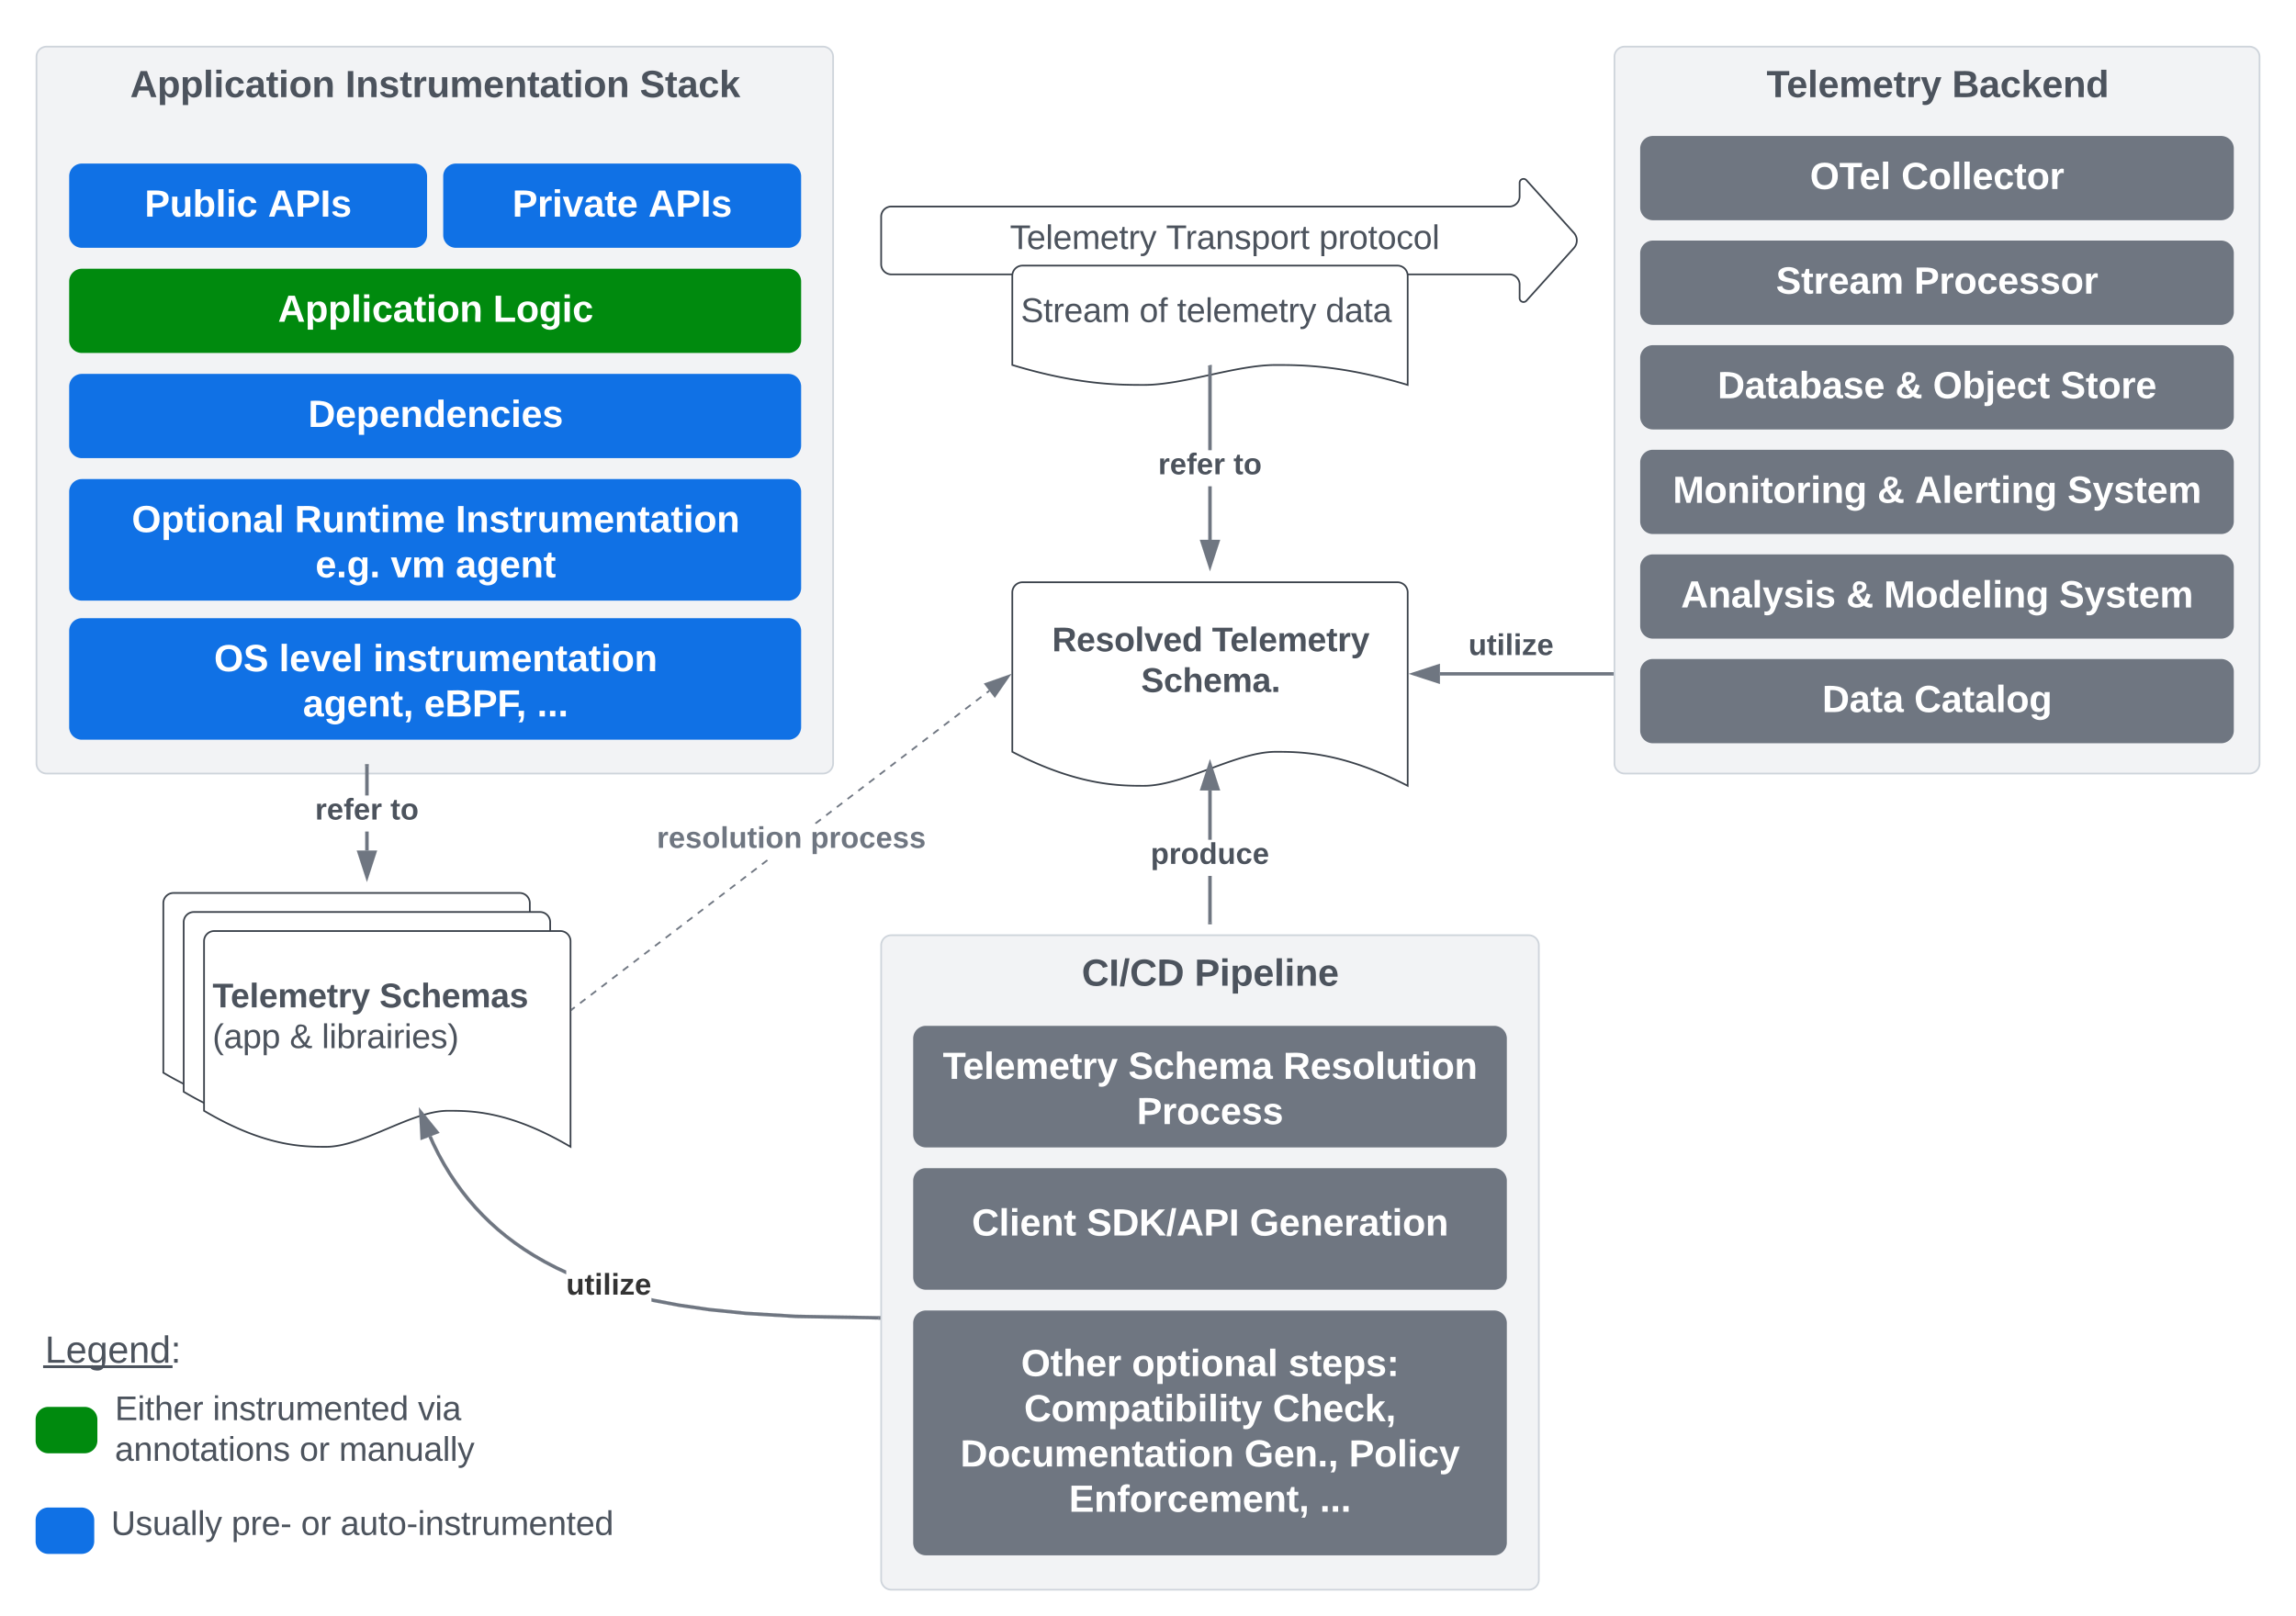 <svg xmlns="http://www.w3.org/2000/svg" xmlns:xlink="http://www.w3.org/1999/xlink" xmlns:lucid="lucid" width="1353.24" height="952.68"><g transform="translate(-30.354 -13.743)" lucid:page-tab-id="SLENg~yYSW2~"><path d="M0 0h1760v1360H0z" fill="#fff"/><path d="M51.85 787.82a6 6 0 0 1 6-6h228a6 6 0 0 1 6 6v48a6 6 0 0 1-6 6h-228a6 6 0 0 1-6-6z" stroke="#000" stroke-opacity="0" fill="#fff" fill-opacity="0"/><use xlink:href="#a" transform="matrix(1,0,0,1,56.854,786.819) translate(0 30.278)"/><g filter="url(#b)"><path d="M549.7 135.5a6 6 0 0 1 6-6H920a6 6 0 0 0 6-6v-8a2.3 2.3 0 0 1 4-1.54l28 31.08a6.67 6.67 0 0 1 0 8.92l-28 31.08a2.3 2.3 0 0 1-4-1.54v-8a6 6 0 0 0-6-6H555.7a6 6 0 0 1-6-6z" stroke="#3a414a" fill="#fff"/><use xlink:href="#c" transform="matrix(1,0,0,1,554.692,114.5) translate(70.889 40.062)"/><use xlink:href="#d" transform="matrix(1,0,0,1,554.692,114.5) translate(162.889 40.062)"/><use xlink:href="#e" transform="matrix(1,0,0,1,554.692,114.5) translate(253.111 40.062)"/></g><g filter="url(#f)"><path d="M51.85 41.24a6 6 0 0 1 6-6h457.53a6 6 0 0 1 6 6v416.52a6 6 0 0 1-6 6H57.85a6 6 0 0 1-6-6z" stroke="#ced4db" fill="#f2f3f5"/><use xlink:href="#g" transform="matrix(1,0,0,1,63.854,47.243) translate(43.216 17.778)"/><use xlink:href="#h" transform="matrix(1,0,0,1,63.854,47.243) translate(170.006 17.778)"/><use xlink:href="#i" transform="matrix(1,0,0,1,63.854,47.243) translate(343.586 17.778)"/></g><g filter="url(#j)"><path d="M72.63 173.67a6 6 0 0 1 6-6h416.4a6 6 0 0 1 6 6v34.66a6 6 0 0 1-6 6H78.62a6 6 0 0 1-6-6z" stroke="#008a0e" stroke-width="3" fill="#008a0e"/><use xlink:href="#k" transform="matrix(1,0,0,1,84.625,179.667) translate(109.568 17.778)"/><use xlink:href="#l" transform="matrix(1,0,0,1,84.625,179.667) translate(236.358 17.778)"/></g><g filter="url(#m)"><path d="M72.63 111.67a6 6 0 0 1 6-6h195.94a6 6 0 0 1 6 6v34.66a6 6 0 0 1-6 6H78.63a6 6 0 0 1-6-6z" stroke="#1071e5" stroke-width="3" fill="#1071e5"/><use xlink:href="#n" transform="matrix(1,0,0,1,84.625,117.667) translate(30.981 17.778)"/><use xlink:href="#o" transform="matrix(1,0,0,1,84.625,117.667) translate(103.698 17.778)"/></g><g filter="url(#m)"><path d="M293.08 111.67a6 6 0 0 1 6-6h195.94a6 6 0 0 1 6 6v34.66a6 6 0 0 1-6 6H299.08a6 6 0 0 1-6-6z" stroke="#1071e5" stroke-width="3" fill="#1071e5"/><use xlink:href="#p" transform="matrix(1,0,0,1,305.078,117.667) translate(27.247 17.778)"/><use xlink:href="#o" transform="matrix(1,0,0,1,305.078,117.667) translate(107.432 17.778)"/></g><g filter="url(#j)"><path d="M72.63 235.67a6 6 0 0 1 6-6h416.4a6 6 0 0 1 6 6v34.66a6 6 0 0 1-6 6H78.62a6 6 0 0 1-6-6z" stroke="#1071e5" stroke-width="3" fill="#1071e5"/><use xlink:href="#q" transform="matrix(1,0,0,1,84.625,241.667) translate(127.346 17.778)"/></g><g filter="url(#r)"><path d="M72.63 297.67a6 6 0 0 1 6-6h416.4a6 6 0 0 1 6 6v56.66a6 6 0 0 1-6 6H78.62a6 6 0 0 1-6-6z" stroke="#1071e5" stroke-width="3" fill="#1071e5"/><use xlink:href="#s" transform="matrix(1,0,0,1,84.625,303.667) translate(23.364 17.778)"/><use xlink:href="#t" transform="matrix(1,0,0,1,84.625,303.667) translate(119.414 17.778)"/><use xlink:href="#u" transform="matrix(1,0,0,1,84.625,303.667) translate(214.228 17.778)"/><use xlink:href="#v" transform="matrix(1,0,0,1,84.625,303.667) translate(131.636 44.444)"/><use xlink:href="#w" transform="matrix(1,0,0,1,84.625,303.667) translate(176.019 44.444)"/><use xlink:href="#x" transform="matrix(1,0,0,1,84.625,303.667) translate(214.29 44.444)"/></g><g filter="url(#r)"><path d="M72.63 379.67a6 6 0 0 1 6-6h416.4a6 6 0 0 1 6 6v56.66a6 6 0 0 1-6 6H78.62a6 6 0 0 1-6-6z" stroke="#1071e5" stroke-width="3" fill="#1071e5"/><use xlink:href="#y" transform="matrix(1,0,0,1,84.625,385.667) translate(71.883 17.778)"/><use xlink:href="#z" transform="matrix(1,0,0,1,84.625,385.667) translate(110.154 17.778)"/><use xlink:href="#A" transform="matrix(1,0,0,1,84.625,385.667) translate(165.71 17.778)"/><use xlink:href="#B" transform="matrix(1,0,0,1,84.625,385.667) translate(124.259 44.444)"/><use xlink:href="#C" transform="matrix(1,0,0,1,84.625,385.667) translate(195.679 44.444)"/><use xlink:href="#D" transform="matrix(1,0,0,1,84.625,385.667) translate(262.222 44.444)"/></g><path d="M52.85 844.65a6 6 0 0 1 6-6h21.4a6 6 0 0 1 6 6V857a6 6 0 0 1-6 6h-21.4a6 6 0 0 1-6-6z" stroke="#008a0e" stroke-width="3" fill="#008a0e" filter="url(#E)"/><path d="M93.06 832.82a6 6 0 0 1 6-6h307.52a6 6 0 0 1 6 6v48a6 6 0 0 1-6 6H99.06a6 6 0 0 1-6-6z" stroke="#000" stroke-opacity="0" fill="#fff" fill-opacity="0"/><use xlink:href="#F" transform="matrix(1,0,0,1,98.063,831.819) translate(0 19.125)"/><use xlink:href="#G" transform="matrix(1,0,0,1,98.063,831.819) translate(57.667 19.125)"/><use xlink:href="#H" transform="matrix(1,0,0,1,98.063,831.819) translate(178.611 19.125)"/><use xlink:href="#I" transform="matrix(1,0,0,1,98.063,831.819) translate(0 43.125)"/><use xlink:href="#J" transform="matrix(1,0,0,1,98.063,831.819) translate(108.833 43.125)"/><use xlink:href="#K" transform="matrix(1,0,0,1,98.063,831.819) translate(132.111 43.125)"/><path d="M52.85 903.98a6 6 0 0 1 6-6H78.4a6 6 0 0 1 6 6v12.34a6 6 0 0 1-6 6H58.84a6 6 0 0 1-6-6z" stroke="#1071e5" stroke-width="3" fill="#1071e5" filter="url(#L)"/><path d="M90.84 891.15a6 6 0 0 1 6-6h309.74a6 6 0 0 1 6 6v48a6 6 0 0 1-6 6H96.84a6 6 0 0 1-6-6z" stroke="#000" stroke-opacity="0" fill="#fff" fill-opacity="0"/><use xlink:href="#M" transform="matrix(1,0,0,1,95.837,890.15) translate(0 28.5)"/><use xlink:href="#N" transform="matrix(1,0,0,1,95.837,890.15) translate(70.944 28.5)"/><use xlink:href="#J" transform="matrix(1,0,0,1,95.837,890.15) translate(111.944 28.5)"/><use xlink:href="#O" transform="matrix(1,0,0,1,95.837,890.15) translate(135.222 28.5)"/><g filter="url(#P)"><path d="M627 357a6 6 0 0 1 6-6h221.03a6 6 0 0 1 6 6v114c-38.92-20.04-63.15-20.04-77.83-20.04-23.3 0-54.3 20.04-77.6 20.04-14.46 0-38.93 0-77.6-20.04z" stroke="#3a414a" fill="#fff"/><use xlink:href="#Q" transform="matrix(1,0,0,1,631.989,356) translate(18.444 35.688)"/><use xlink:href="#R" transform="matrix(1,0,0,1,631.989,356) translate(112.722 35.688)"/><use xlink:href="#S" transform="matrix(1,0,0,1,631.989,356) translate(70.917 59.688)"/></g><g filter="url(#T)"><path d="M981.9 41.24a6 6 0 0 1 6-6h368.2a6 6 0 0 1 6 6v416.52a6 6 0 0 1-6 6H987.9a6 6 0 0 1-6-6z" stroke="#ced4db" fill="#f2f3f5"/><use xlink:href="#U" transform="matrix(1,0,0,1,993.902,47.243) translate(77.636 17.778)"/><use xlink:href="#V" transform="matrix(1,0,0,1,993.902,47.243) translate(186.957 17.778)"/></g><g filter="url(#W)"><path d="M549.7 565.08a6 6 0 0 1 6-6h375.63a6 6 0 0 1 6 6v373.84a6 6 0 0 1-6 6H555.7a6 6 0 0 1-6-6z" stroke="#ced4db" fill="#f2f3f5"/><use xlink:href="#X" transform="matrix(1,0,0,1,561.692,571.076) translate(106.228 17.778)"/><use xlink:href="#Y" transform="matrix(1,0,0,1,561.692,571.076) translate(172.71 17.778)"/></g><path d="M744.5 557.58h-2v-27.44h2zm0-48.77h-2V479.8h2z" stroke="#6f7681" stroke-width=".05" fill="#6f7681"/><path d="M744.5 558.58h-2v-1.03h2z" fill="#6f7681"/><path d="M744.54 558.6h-2.05v-1.08h2.04zm-2-1.02v.97h1.95v-.97z" stroke="#6f7681" stroke-width=".05" fill="#6f7681"/><path d="M748.15 478.78h-9.27l4.63-14.26z" fill="#6f7681"/><path d="M749.52 479.78H737.5l6-18.5zm-9.27-2h6.52l-3.26-10.03z" stroke="#6f7681" stroke-width=".05" fill="#6f7681"/><use xlink:href="#Z" transform="matrix(1,0,0,1,708.548,508.806) translate(0 14.222)"/><g filter="url(#aa)"><path d="M998.56 95.4a6 6 0 0 1 6-6h334.88a6 6 0 0 1 6 6v34.67a6 6 0 0 1-6 6h-334.88a6 6 0 0 1-6-6z" stroke="#6f7681" stroke-width="3" fill="#6f7681"/><use xlink:href="#ab" transform="matrix(1,0,0,1,1010.556,101.406) translate(86.562 17.778)"/><use xlink:href="#ac" transform="matrix(1,0,0,1,1010.556,101.406) translate(140.389 17.778)"/></g><g filter="url(#aa)"><path d="M998.56 157.07a6 6 0 0 1 6-6h334.88a6 6 0 0 1 6 6v34.67a6 6 0 0 1-6 6h-334.88a6 6 0 0 1-6-6z" stroke="#6f7681" stroke-width="3" fill="#6f7681"/><use xlink:href="#ad" transform="matrix(1,0,0,1,1010.556,163.073) translate(66.531 17.778)"/><use xlink:href="#ae" transform="matrix(1,0,0,1,1010.556,163.073) translate(147.951 17.778)"/></g><g filter="url(#aa)"><path d="M998.56 218.74a6 6 0 0 1 6-6h334.88a6 6 0 0 1 6 6v34.67a6 6 0 0 1-6 6h-334.88a6 6 0 0 1-6-6z" stroke="#6f7681" stroke-width="3" fill="#6f7681"/><use xlink:href="#af" transform="matrix(1,0,0,1,1010.556,224.74) translate(32.117 17.778)"/><use xlink:href="#ag" transform="matrix(1,0,0,1,1010.556,224.74) translate(136.87 17.778)"/><use xlink:href="#ah" transform="matrix(1,0,0,1,1010.556,224.74) translate(159.031 17.778)"/><use xlink:href="#ai" transform="matrix(1,0,0,1,1010.556,224.74) translate(234.216 17.778)"/></g><g filter="url(#aa)"><path d="M998.56 280.4a6 6 0 0 1 6-6h334.88a6 6 0 0 1 6 6v34.67a6 6 0 0 1-6 6h-334.88a6 6 0 0 1-6-6z" stroke="#6f7681" stroke-width="3" fill="#6f7681"/><use xlink:href="#aj" transform="matrix(1,0,0,1,1010.556,286.406) translate(5.728 17.778)"/><use xlink:href="#ag" transform="matrix(1,0,0,1,1010.556,286.406) translate(126.284 17.778)"/><use xlink:href="#ak" transform="matrix(1,0,0,1,1010.556,286.406) translate(148.444 17.778)"/><use xlink:href="#al" transform="matrix(1,0,0,1,1010.556,286.406) translate(238.321 17.778)"/></g><g filter="url(#aa)"><path d="M998.56 342.07a6 6 0 0 1 6-6h334.88a6 6 0 0 1 6 6v34.67a6 6 0 0 1-6 6h-334.88a6 6 0 0 1-6-6z" stroke="#6f7681" stroke-width="3" fill="#6f7681"/><use xlink:href="#am" transform="matrix(1,0,0,1,1010.556,348.073) translate(10.543 17.778)"/><use xlink:href="#ag" transform="matrix(1,0,0,1,1010.556,348.073) translate(107.951 17.778)"/><use xlink:href="#an" transform="matrix(1,0,0,1,1010.556,348.073) translate(130.111 17.778)"/><use xlink:href="#al" transform="matrix(1,0,0,1,1010.556,348.073) translate(233.506 17.778)"/></g><g filter="url(#aa)"><path d="M998.56 403.74a6 6 0 0 1 6-6h334.88a6 6 0 0 1 6 6v34.67a6 6 0 0 1-6 6h-334.88a6 6 0 0 1-6-6z" stroke="#6f7681" stroke-width="3" fill="#6f7681"/><use xlink:href="#ao" transform="matrix(1,0,0,1,1010.556,409.74) translate(93.784 17.778)"/><use xlink:href="#ap" transform="matrix(1,0,0,1,1010.556,409.74) translate(147.981 17.778)"/></g><g filter="url(#aq)"><path d="M627 170.33a6 6 0 0 1 6-6h221.03a6 6 0 0 1 6 6v64.34c-38.92-11.75-63.15-11.75-77.83-11.75-23.3 0-54.3 11.75-77.6 11.75-14.46 0-38.93 0-77.6-11.75z" stroke="#3a414a" fill="#fff"/><use xlink:href="#ar" transform="matrix(1,0,0,1,631.989,169.333) translate(0 28.25)"/><use xlink:href="#as" transform="matrix(1,0,0,1,631.989,169.333) translate(69.889 28.25)"/><use xlink:href="#at" transform="matrix(1,0,0,1,631.989,169.333) translate(92.111 28.25)"/><use xlink:href="#au" transform="matrix(1,0,0,1,631.989,169.333) translate(179.722 28.25)"/></g><path d="M744.5 332h-2v-31.54h2zm0-52.87h-2V230.1h2z" stroke="#6f7681" stroke-width=".05" fill="#6f7681"/><path d="M744.5 230.12h-2v-.83l2-.4z" fill="#6f7681"/><path d="M744.54 230.15h-2.05v-.88l2.04-.4zm-2-.84v.8h1.95v-1.17z" stroke="#6f7681" stroke-width=".05" fill="#6f7681"/><path d="M743.5 347.26L738.9 333h9.27z" fill="#6f7681"/><path d="M743.5 350.5l-6-18.5h12.02zm-3.25-16.5l3.26 10.03 3.27-10.03z" stroke="#6f7681" stroke-width=".05" fill="#6f7681"/><use xlink:href="#av" transform="matrix(1,0,0,1,712.968,279.131) translate(0 14.222)"/><use xlink:href="#aw" transform="matrix(1,0,0,1,712.968,279.131) translate(44.395 14.222)"/><path d="M980.4 411H879.03" stroke="#6f7681" stroke-width="2" fill="none"/><path d="M981.4 412h-1.02v-2h1.02z" stroke="#6f7681" stroke-width=".05" fill="#6f7681"/><path d="M863.77 411l14.26-4.63v9.26z" stroke="#6f7681" stroke-width="2" fill="#6f7681"/><use xlink:href="#ax" transform="matrix(1,0,0,1,895.831,385.667) translate(0 14.222)"/><g filter="url(#ay)"><path d="M126.62 540.18a6 6 0 0 1 6-6h204a6 6 0 0 1 6 6v121.2c-36.07-21.25-58.54-21.25-72.14-21.25-21.6 0-50.33 21.25-71.93 21.25-13.4 0-36.08 0-71.93-21.25z" stroke="#3a414a" fill="#fff"/><path d="M138.62 551.4a6 6 0 0 1 6-6h204a6 6 0 0 1 6 6v121.2c-36.07-21.24-58.54-21.24-72.14-21.24-21.6 0-50.33 21.24-71.93 21.24-13.4 0-36.08 0-71.93-21.24z" stroke="#3a414a" fill="#fff"/><path d="M150.62 562.62a6 6 0 0 1 6-6h204a6 6 0 0 1 6 6v121.2c-36.07-21.24-58.54-21.24-72.14-21.24-21.6 0-50.33 21.24-71.93 21.24-13.4 0-36.08 0-71.93-21.24z" stroke="#3a414a" fill="#fff"/><use xlink:href="#az" transform="matrix(1,0,0,1,155.619,561.624) translate(0 40)"/><use xlink:href="#aA" transform="matrix(1,0,0,1,155.619,561.624) translate(98.389 40)"/><use xlink:href="#aB" transform="matrix(1,0,0,1,155.619,561.624) translate(0 64)"/><use xlink:href="#aC" transform="matrix(1,0,0,1,155.619,561.624) translate(45.5 64)"/><use xlink:href="#aD" transform="matrix(1,0,0,1,155.619,561.624) translate(64.389 64)"/></g><path d="M247.62 515.17h-2V504h2zm0-32.5h-2v-17.4h2z" stroke="#6f7681" stroke-width=".05" fill="#6f7681"/><path d="M247.62 465.28h-2v-1.02h2z" fill="#6f7681"/><path d="M247.64 465.3h-2.05v-1.07h2.04zm-2-1.02v.98h1.95v-.98z" stroke="#6f7681" stroke-width=".05" fill="#6f7681"/><path d="M246.62 530.44l-4.64-14.27h9.28z" fill="#6f7681"/><path d="M246.62 533.68l-6-18.5h12zm-3.26-16.5l3.26 10.02 3.26-10.03z" stroke="#6f7681" stroke-width=".05" fill="#6f7681"/><use xlink:href="#av" transform="matrix(1,0,0,1,216.076,482.667) translate(0 14.222)"/><use xlink:href="#aw" transform="matrix(1,0,0,1,216.076,482.667) translate(44.395 14.222)"/><g filter="url(#aE)"><path d="M570.07 620a6 6 0 0 1 6-6h334.9a6 6 0 0 1 6 6v56.67a6 6 0 0 1-6 6h-334.9a6 6 0 0 1-6-6z" stroke="#6f7681" stroke-width="3" fill="#6f7681"/><use xlink:href="#aF" transform="matrix(1,0,0,1,582.067,626) translate(3.969 17.778)"/><use xlink:href="#aG" transform="matrix(1,0,0,1,582.067,626) translate(113.29 17.778)"/><use xlink:href="#aH" transform="matrix(1,0,0,1,582.067,626) translate(204.586 17.778)"/><use xlink:href="#aI" transform="matrix(1,0,0,1,582.067,626) translate(118.321 44.444)"/></g><g filter="url(#aJ)"><path d="M570.07 787.82a6 6 0 0 1 6-6h334.9a6 6 0 0 1 6 6v129.33a6 6 0 0 1-6 6h-334.9a6 6 0 0 1-6-6z" stroke="#6f7681" stroke-width="3" fill="#6f7681"/><use xlink:href="#aK" transform="matrix(1,0,0,1,582.067,793.819) translate(50.08 25.153)"/><use xlink:href="#aL" transform="matrix(1,0,0,1,582.067,793.819) translate(115.389 25.153)"/><use xlink:href="#aM" transform="matrix(1,0,0,1,582.067,793.819) translate(207.673 25.153)"/><use xlink:href="#aN" transform="matrix(1,0,0,1,582.067,793.819) translate(51.87 51.819)"/><use xlink:href="#aO" transform="matrix(1,0,0,1,582.067,793.819) translate(198.414 51.819)"/><use xlink:href="#aP" transform="matrix(1,0,0,1,582.067,793.819) translate(14.278 78.486)"/><use xlink:href="#aQ" transform="matrix(1,0,0,1,582.067,793.819) translate(181.685 78.486)"/><use xlink:href="#aR" transform="matrix(1,0,0,1,582.067,793.819) translate(243.352 78.486)"/><use xlink:href="#aS" transform="matrix(1,0,0,1,582.067,793.819) translate(78.321 105.153)"/><use xlink:href="#D" transform="matrix(1,0,0,1,582.067,793.819) translate(226.16 105.153)"/></g><g filter="url(#aE)"><path d="M570.07 703.9a6 6 0 0 1 6-6h334.9a6 6 0 0 1 6 6v56.68a6 6 0 0 1-6 6h-334.9a6 6 0 0 1-6-6z" stroke="#6f7681" stroke-width="3" fill="#6f7681"/><use xlink:href="#aT" transform="matrix(1,0,0,1,582.067,709.909) translate(21.068 26.215)"/><use xlink:href="#aU" transform="matrix(1,0,0,1,582.067,709.909) translate(88.784 26.215)"/><use xlink:href="#aV" transform="matrix(1,0,0,1,582.067,709.909) translate(184.895 26.215)"/></g><path d="M416.2 779.46l14.65 2.77 17.5 2.54 21.8 2.25 29.47 1.78 48.6.85-.05 2-48.63-.85L470 789l-21.9-2.24-17.58-2.56-14.72-2.78-1.48-.34v-2.06zm-129.54-91.82l3.1 6.25 3.25 5.86 3.38 5.56 3.52 5.27 3.66 5 3.8 4.8 4 4.62 4.16 4.42 4.37 4.27 4.58 4.14 4.85 4 5.13 3.88 5.46 3.78 5.82 3.68 6.24 3.6 6.74 3.5 5.33 2.5v2.2l-6.22-2.9-6.8-3.55-6.32-3.64-5.9-3.73-5.5-3.83-5.2-3.94-4.92-4.05-4.66-4.18-4.43-4.33-4.23-4.48-4.04-4.67-3.87-4.87-3.7-5.1-3.56-5.34-3.42-5.64-3.28-5.95-3.15-6.3-1.93-4.34 1.82-.82z" stroke="#6f7681" stroke-width=".05" fill="#6f7681"/><path d="M287.8 681.17l-8.65 3.3-.77-14.97z" fill="#6f7681"/><path d="M289.45 681.6l-11.23 4.3-1-19.42zm-9.38 1.46l6.1-2.33-6.64-8.2z" stroke="#6f7681" stroke-width=".05" fill="#6f7681"/><path d="M549.2 789.67v2l-1.05-.02.03-2z" fill="#6f7681"/><path d="M549.22 789.64v2.05l-1.1-.03.04-2.05zm-1.05 1.98l1 .02v-1.95l-.96-.03z" stroke="#6f7681" stroke-width=".05" fill="#6f7681"/><g><use xlink:href="#aW" transform="matrix(1,0,0,1,364.052,762.754) translate(0 14.222)"/></g><path d="M369.4 607.96l-1.58 1.2-.6-.8 1.57-1.2zm6.3-4.82l-3.15 2.4-.6-.8 3.15-2.4zm6.3-4.82l-3.14 2.4-.6-.78 3.14-2.4zm6.32-4.8l-3.16 2.4-.6-.8 3.15-2.4zm6.3-4.83l-3.15 2.4-.6-.8 3.15-2.4zm6.3-4.82l-3.14 2.4-.6-.8 3.14-2.4zm6.3-4.82l-3.14 2.4-.6-.8 3.15-2.4zm6.32-4.82l-3.15 2.4-.62-.78 3.16-2.4zm6.3-4.8l-3.14 2.4-.6-.8 3.14-2.4zm6.3-4.83l-3.14 2.42-.6-.8 3.15-2.4zm6.32-4.8l-3.15 2.4-.6-.8 3.15-2.4zm6.3-4.82l-3.15 2.4-.6-.8 3.16-2.4zm6.3-4.82l-3.14 2.4-.6-.78 3.15-2.4zm6.32-4.8l-3.15 2.4-.6-.8 3.14-2.4zm6.3-4.83l-3.15 2.4-.6-.78 3.15-2.4zm6.3-4.8l-3.14 2.4-.6-.8 3.15-2.4zm6.32-4.83l-3.15 2.4-.6-.78 3.14-2.4zm6.3-4.8l-3.15 2.4-.6-.8 3.15-2.4zm6.3-4.83l-3.14 2.4-.6-.8 2.85-2.17h.48zm31.55-24.08l-2.85 2.17h-.5l-.42-.57 3.16-2.4zm6.3-4.82l-3.15 2.4-.6-.8 3.14-2.4zm6.3-4.82l-3.14 2.4-.6-.8 3.15-2.4zm6.3-4.82l-3.14 2.4-.6-.78 3.16-2.4zm6.32-4.8l-3.15 2.4-.6-.8 3.14-2.4zm6.3-4.83l-3.15 2.42-.6-.8 3.15-2.4zm6.3-4.8l-3.14 2.4-.6-.8 3.15-2.4zm6.32-4.82l-3.16 2.4-.6-.8 3.14-2.4zm6.3-4.82l-3.16 2.4-.6-.78 3.15-2.4zm6.3-4.8l-3.15 2.4-.6-.8 3.15-2.4zm6.3-4.83l-3.14 2.4-.6-.8 3.14-2.4zm6.32-4.8l-3.16 2.4-.6-.8 3.15-2.4zm6.3-4.83l-3.15 2.4-.6-.8 3.14-2.4zm6.3-4.8l-3.14 2.4-.6-.8 3.14-2.4zm6.32-4.83l-3.16 2.4-.6-.8 3.15-2.4zm6.3-4.82l-3.15 2.4-.62-.78 3.15-2.4zm4.73-3.6l-1.57 1.2-.6-.8 1.56-1.2z" stroke="#6f7681" stroke-width=".05" fill="#6f7681"/><path d="M367.83 609.15l-.7.54v-1.26l.1-.08z" fill="#6f7681"/><path d="M367.87 609.16l-.78.6v-1.34l.13-.1zm-.73-.7v1.18l.66-.5-.58-.75z" stroke="#6f7681" stroke-width=".05" fill="#6f7681"/><path d="M616.68 424.32l-5.63-7.36 14.15-4.98z" fill="#6f7681"/><path d="M616.7 425.18l-6.46-8.47 16.25-5.7zm-4.83-7.98l4.8 6.27 7.25-10.5z" stroke="#6f7681" stroke-width=".05" fill="#6f7681"/><g><use xlink:href="#aX" transform="matrix(1,0,0,1,417.471,499.366) translate(0 14.222)"/><use xlink:href="#aY" transform="matrix(1,0,0,1,417.471,499.366) translate(90.617 14.222)"/></g><defs><path fill="#4c535d" d="M30 0v-248h33v221h125V0H30" id="aZ"/><path fill="#4c535d" d="M100-194c63 0 86 42 84 106H49c0 40 14 67 53 68 26 1 43-12 49-29l28 8c-11 28-37 45-77 45C44 4 14-33 15-96c1-61 26-98 85-98zm52 81c6-60-76-77-97-28-3 7-6 17-6 28h103" id="ba"/><path fill="#4c535d" d="M177-190C167-65 218 103 67 71c-23-6-38-20-44-43l32-5c15 47 100 32 89-28v-30C133-14 115 1 83 1 29 1 15-40 15-95c0-56 16-97 71-98 29-1 48 16 59 35 1-10 0-23 2-32h30zM94-22c36 0 50-32 50-73 0-42-14-75-50-75-39 0-46 34-46 75s6 73 46 73" id="bb"/><path fill="#4c535d" d="M117-194c89-4 53 116 60 194h-32v-121c0-31-8-49-39-48C34-167 62-67 57 0H25l-1-190h30c1 10-1 24 2 32 11-22 29-35 61-36" id="bc"/><path fill="#4c535d" d="M85-194c31 0 48 13 60 33l-1-100h32l1 261h-30c-2-10 0-23-3-31C134-8 116 4 85 4 32 4 16-35 15-94c0-66 23-100 70-100zm9 24c-40 0-46 34-46 75 0 40 6 74 45 74 42 0 51-32 51-76 0-42-9-74-50-73" id="bd"/><path fill="#4c535d" d="M33-154v-36h34v36H33zM33 0v-36h34V0H33" id="be"/><g id="a"><use transform="matrix(0.062,0,0,0.062,0,0)" xlink:href="#aZ"/><use transform="matrix(0.062,0,0,0.062,12.346,0)" xlink:href="#ba"/><use transform="matrix(0.062,0,0,0.062,24.691,0)" xlink:href="#bb"/><use transform="matrix(0.062,0,0,0.062,37.037,0)" xlink:href="#ba"/><use transform="matrix(0.062,0,0,0.062,49.383,0)" xlink:href="#bc"/><use transform="matrix(0.062,0,0,0.062,61.728,0)" xlink:href="#bd"/><path fill="#4c535d" d="M-1.1 1.54h76.3v1.63H-1.1z"/><use transform="matrix(0.062,0,0,0.062,74.074,0)" xlink:href="#be"/></g><path fill="#4c535d" d="M127-220V0H93v-220H8v-28h204v28h-85" id="bf"/><path fill="#4c535d" d="M24 0v-261h32V0H24" id="bg"/><path fill="#4c535d" d="M210-169c-67 3-38 105-44 169h-31v-121c0-29-5-50-35-48C34-165 62-65 56 0H25l-1-190h30c1 10-1 24 2 32 10-44 99-50 107 0 11-21 27-35 58-36 85-2 47 119 55 194h-31v-121c0-29-5-49-35-48" id="bh"/><path fill="#4c535d" d="M59-47c-2 24 18 29 38 22v24C64 9 27 4 27-40v-127H5v-23h24l9-43h21v43h35v23H59v120" id="bi"/><path fill="#4c535d" d="M114-163C36-179 61-72 57 0H25l-1-190h30c1 12-1 29 2 39 6-27 23-49 58-41v29" id="bj"/><path fill="#4c535d" d="M179-190L93 31C79 59 56 82 12 73V49c39 6 53-20 64-50L1-190h34L92-34l54-156h33" id="bk"/><g id="c"><use transform="matrix(0.056,0,0,0.056,0,0)" xlink:href="#bf"/><use transform="matrix(0.056,0,0,0.056,9.944,0)" xlink:href="#ba"/><use transform="matrix(0.056,0,0,0.056,21.056,0)" xlink:href="#bg"/><use transform="matrix(0.056,0,0,0.056,25.444,0)" xlink:href="#ba"/><use transform="matrix(0.056,0,0,0.056,36.556,0)" xlink:href="#bh"/><use transform="matrix(0.056,0,0,0.056,53.167,0)" xlink:href="#ba"/><use transform="matrix(0.056,0,0,0.056,64.278,0)" xlink:href="#bi"/><use transform="matrix(0.056,0,0,0.056,69.833,0)" xlink:href="#bj"/><use transform="matrix(0.056,0,0,0.056,76.444,0)" xlink:href="#bk"/></g><path fill="#4c535d" d="M141-36C126-15 110 5 73 4 37 3 15-17 15-53c-1-64 63-63 125-63 3-35-9-54-41-54-24 1-41 7-42 31l-33-3c5-37 33-52 76-52 45 0 72 20 72 64v82c-1 20 7 32 28 27v20c-31 9-61-2-59-35zM48-53c0 20 12 33 32 33 41-3 63-29 60-74-43 2-92-5-92 41" id="bl"/><path fill="#4c535d" d="M135-143c-3-34-86-38-87 0 15 53 115 12 119 90S17 21 10-45l28-5c4 36 97 45 98 0-10-56-113-15-118-90-4-57 82-63 122-42 12 7 21 19 24 35" id="bm"/><path fill="#4c535d" d="M115-194c55 1 70 41 70 98S169 2 115 4C84 4 66-9 55-30l1 105H24l-1-265h31l2 30c10-21 28-34 59-34zm-8 174c40 0 45-34 45-75s-6-73-45-74c-42 0-51 32-51 76 0 43 10 73 51 73" id="bn"/><path fill="#4c535d" d="M100-194c62-1 85 37 85 99 1 63-27 99-86 99S16-35 15-95c0-66 28-99 85-99zM99-20c44 1 53-31 53-75 0-43-8-75-51-75s-53 32-53 75 10 74 51 75" id="bo"/><g id="d"><use transform="matrix(0.056,0,0,0.056,0,0)" xlink:href="#bf"/><use transform="matrix(0.056,0,0,0.056,11.444,0)" xlink:href="#bj"/><use transform="matrix(0.056,0,0,0.056,18.056,0)" xlink:href="#bl"/><use transform="matrix(0.056,0,0,0.056,29.167,0)" xlink:href="#bc"/><use transform="matrix(0.056,0,0,0.056,40.278,0)" xlink:href="#bm"/><use transform="matrix(0.056,0,0,0.056,50.278,0)" xlink:href="#bn"/><use transform="matrix(0.056,0,0,0.056,61.389,0)" xlink:href="#bo"/><use transform="matrix(0.056,0,0,0.056,72.5,0)" xlink:href="#bj"/><use transform="matrix(0.056,0,0,0.056,79.111,0)" xlink:href="#bi"/></g><path fill="#4c535d" d="M96-169c-40 0-48 33-48 73s9 75 48 75c24 0 41-14 43-38l32 2c-6 37-31 61-74 61-59 0-76-41-82-99-10-93 101-131 147-64 4 7 5 14 7 22l-32 3c-4-21-16-35-41-35" id="bp"/><g id="e"><use transform="matrix(0.056,0,0,0.056,0,0)" xlink:href="#bn"/><use transform="matrix(0.056,0,0,0.056,11.111,0)" xlink:href="#bj"/><use transform="matrix(0.056,0,0,0.056,17.722,0)" xlink:href="#bo"/><use transform="matrix(0.056,0,0,0.056,28.833,0)" xlink:href="#bi"/><use transform="matrix(0.056,0,0,0.056,34.389,0)" xlink:href="#bo"/><use transform="matrix(0.056,0,0,0.056,45.5,0)" xlink:href="#bp"/><use transform="matrix(0.056,0,0,0.056,55.5,0)" xlink:href="#bo"/><use transform="matrix(0.056,0,0,0.056,66.611,0)" xlink:href="#bg"/></g><filter id="b" filterUnits="objectBoundingBox" x="-.02" y="-.05" width="1.05" height="1.25"><feOffset result="offOut" in="SourceAlpha" dy="6"/><feGaussianBlur result="blurOut" in="offOut" stdDeviation="5"/><feColorMatrix result="colorOut" in="blurOut" values="0 0 0 0 0 0 0 0 0 0 0 0 0 0 0 0 0 0 0.502 0"/><feBlend in="SourceGraphic" in2="colorOut"/></filter><path fill="#4c535d" d="M199 0l-22-63H83L61 0H9l90-248h61L250 0h-51zm-33-102l-36-108c-10 38-24 72-36 108h72" id="bq"/><path fill="#4c535d" d="M135-194c53 0 70 44 70 98 0 56-19 98-73 100-31 1-45-17-59-34 3 33 2 69 2 105H25l-1-265h48c2 10 0 23 3 31 11-24 29-35 60-35zM114-30c33 0 39-31 40-66 0-38-9-64-40-64-56 0-55 130 0 130" id="br"/><path fill="#4c535d" d="M25 0v-261h50V0H25" id="bs"/><path fill="#4c535d" d="M25-224v-37h50v37H25zM25 0v-190h50V0H25" id="bt"/><path fill="#4c535d" d="M190-63c-7 42-38 67-86 67-59 0-84-38-90-98-12-110 154-137 174-36l-49 2c-2-19-15-32-35-32-30 0-35 28-38 64-6 74 65 87 74 30" id="bu"/><path fill="#4c535d" d="M133-34C117-15 103 5 69 4 32 3 11-16 11-54c-1-60 55-63 116-61 1-26-3-47-28-47-18 1-26 9-28 27l-52-2c7-38 36-58 82-57s74 22 75 68l1 82c-1 14 12 18 25 15v27c-30 8-71 5-69-32zm-48 3c29 0 43-24 42-57-32 0-66-3-65 30 0 17 8 27 23 27" id="bv"/><path fill="#4c535d" d="M115-3C79 11 28 4 28-45v-112H4v-33h27l15-45h31v45h36v33H77v99c-1 23 16 31 38 25v30" id="bw"/><path fill="#4c535d" d="M110-194c64 0 96 36 96 99 0 64-35 99-97 99-61 0-95-36-95-99 0-62 34-99 96-99zm-1 164c35 0 45-28 45-65 0-40-10-65-43-65-34 0-45 26-45 65 0 36 10 65 43 65" id="bx"/><path fill="#4c535d" d="M135-194c87-1 58 113 63 194h-50c-7-57 23-157-34-157-59 0-34 97-39 157H25l-1-190h47c2 12-1 28 3 38 12-26 28-41 61-42" id="by"/><g id="g"><use transform="matrix(0.062,0,0,0.062,0,0)" xlink:href="#bq"/><use transform="matrix(0.062,0,0,0.062,15.988,0)" xlink:href="#br"/><use transform="matrix(0.062,0,0,0.062,29.506,0)" xlink:href="#br"/><use transform="matrix(0.062,0,0,0.062,43.025,0)" xlink:href="#bs"/><use transform="matrix(0.062,0,0,0.062,49.198,0)" xlink:href="#bt"/><use transform="matrix(0.062,0,0,0.062,55.37,0)" xlink:href="#bu"/><use transform="matrix(0.062,0,0,0.062,67.716,0)" xlink:href="#bv"/><use transform="matrix(0.062,0,0,0.062,80.062,0)" xlink:href="#bw"/><use transform="matrix(0.062,0,0,0.062,87.407,0)" xlink:href="#bt"/><use transform="matrix(0.062,0,0,0.062,93.58,0)" xlink:href="#bx"/><use transform="matrix(0.062,0,0,0.062,107.099,0)" xlink:href="#by"/></g><path fill="#4c535d" d="M24 0v-248h52V0H24" id="bz"/><path fill="#4c535d" d="M137-138c1-29-70-34-71-4 15 46 118 7 119 86 1 83-164 76-172 9l43-7c4 19 20 25 44 25 33 8 57-30 24-41C81-84 22-81 20-136c-2-80 154-74 161-7" id="bA"/><path fill="#4c535d" d="M135-150c-39-12-60 13-60 57V0H25l-1-190h47c2 13-1 29 3 40 6-28 27-53 61-41v41" id="bB"/><path fill="#4c535d" d="M85 4C-2 5 27-109 22-190h50c7 57-23 150 33 157 60-5 35-97 40-157h50l1 190h-47c-2-12 1-28-3-38-12 25-28 42-61 42" id="bC"/><path fill="#4c535d" d="M220-157c-53 9-28 100-34 157h-49v-107c1-27-5-49-29-50C55-147 81-57 75 0H25l-1-190h47c2 12-1 28 3 38 10-53 101-56 108 0 13-22 24-43 59-42 82 1 51 116 57 194h-49v-107c-1-25-5-48-29-50" id="bD"/><path fill="#4c535d" d="M185-48c-13 30-37 53-82 52C43 2 14-33 14-96s30-98 90-98c62 0 83 45 84 108H66c0 31 8 55 39 56 18 0 30-7 34-22zm-45-69c5-46-57-63-70-21-2 6-4 13-4 21h74" id="bE"/><g id="h"><use transform="matrix(0.062,0,0,0.062,0,0)" xlink:href="#bz"/><use transform="matrix(0.062,0,0,0.062,6.173,0)" xlink:href="#by"/><use transform="matrix(0.062,0,0,0.062,19.691,0)" xlink:href="#bA"/><use transform="matrix(0.062,0,0,0.062,32.037,0)" xlink:href="#bw"/><use transform="matrix(0.062,0,0,0.062,39.383,0)" xlink:href="#bB"/><use transform="matrix(0.062,0,0,0.062,48.025,0)" xlink:href="#bC"/><use transform="matrix(0.062,0,0,0.062,61.543,0)" xlink:href="#bD"/><use transform="matrix(0.062,0,0,0.062,81.296,0)" xlink:href="#bE"/><use transform="matrix(0.062,0,0,0.062,93.642,0)" xlink:href="#by"/><use transform="matrix(0.062,0,0,0.062,107.16,0)" xlink:href="#bw"/><use transform="matrix(0.062,0,0,0.062,114.506,0)" xlink:href="#bv"/><use transform="matrix(0.062,0,0,0.062,126.852,0)" xlink:href="#bw"/><use transform="matrix(0.062,0,0,0.062,134.198,0)" xlink:href="#bt"/><use transform="matrix(0.062,0,0,0.062,140.37,0)" xlink:href="#bx"/><use transform="matrix(0.062,0,0,0.062,153.889,0)" xlink:href="#by"/></g><path fill="#4c535d" d="M169-182c-1-43-94-46-97-3 18 66 151 10 154 114 3 95-165 93-204 36-6-8-10-19-12-30l50-8c3 46 112 56 116 5-17-69-150-10-154-114-4-87 153-88 188-35 5 8 8 18 10 28" id="bF"/><path fill="#4c535d" d="M147 0L96-86 75-71V0H25v-261h50v150l67-79h53l-66 74L201 0h-54" id="bG"/><g id="i"><use transform="matrix(0.062,0,0,0.062,0,0)" xlink:href="#bF"/><use transform="matrix(0.062,0,0,0.062,14.815,0)" xlink:href="#bw"/><use transform="matrix(0.062,0,0,0.062,22.16,0)" xlink:href="#bv"/><use transform="matrix(0.062,0,0,0.062,34.506,0)" xlink:href="#bu"/><use transform="matrix(0.062,0,0,0.062,46.852,0)" xlink:href="#bG"/></g><filter id="f" filterUnits="objectBoundingBox" x="-.02" y="-.01" width="1.04" height="1.05"><feOffset result="offOut" in="SourceAlpha" dy="6"/><feGaussianBlur result="blurOut" in="offOut" stdDeviation="5"/><feColorMatrix result="colorOut" in="blurOut" values="0 0 0 0 0 0 0 0 0 0 0 0 0 0 0 0 0 0 0.502 0"/><feBlend in="SourceGraphic" in2="colorOut"/></filter><path fill="#fff" d="M199 0l-22-63H83L61 0H9l90-248h61L250 0h-51zm-33-102l-36-108c-10 38-24 72-36 108h72" id="bH"/><path fill="#fff" d="M135-194c53 0 70 44 70 98 0 56-19 98-73 100-31 1-45-17-59-34 3 33 2 69 2 105H25l-1-265h48c2 10 0 23 3 31 11-24 29-35 60-35zM114-30c33 0 39-31 40-66 0-38-9-64-40-64-56 0-55 130 0 130" id="bI"/><path fill="#fff" d="M25 0v-261h50V0H25" id="bJ"/><path fill="#fff" d="M25-224v-37h50v37H25zM25 0v-190h50V0H25" id="bK"/><path fill="#fff" d="M190-63c-7 42-38 67-86 67-59 0-84-38-90-98-12-110 154-137 174-36l-49 2c-2-19-15-32-35-32-30 0-35 28-38 64-6 74 65 87 74 30" id="bL"/><path fill="#fff" d="M133-34C117-15 103 5 69 4 32 3 11-16 11-54c-1-60 55-63 116-61 1-26-3-47-28-47-18 1-26 9-28 27l-52-2c7-38 36-58 82-57s74 22 75 68l1 82c-1 14 12 18 25 15v27c-30 8-71 5-69-32zm-48 3c29 0 43-24 42-57-32 0-66-3-65 30 0 17 8 27 23 27" id="bM"/><path fill="#fff" d="M115-3C79 11 28 4 28-45v-112H4v-33h27l15-45h31v45h36v33H77v99c-1 23 16 31 38 25v30" id="bN"/><path fill="#fff" d="M110-194c64 0 96 36 96 99 0 64-35 99-97 99-61 0-95-36-95-99 0-62 34-99 96-99zm-1 164c35 0 45-28 45-65 0-40-10-65-43-65-34 0-45 26-45 65 0 36 10 65 43 65" id="bO"/><path fill="#fff" d="M135-194c87-1 58 113 63 194h-50c-7-57 23-157-34-157-59 0-34 97-39 157H25l-1-190h47c2 12-1 28 3 38 12-26 28-41 61-42" id="bP"/><g id="k"><use transform="matrix(0.062,0,0,0.062,0,0)" xlink:href="#bH"/><use transform="matrix(0.062,0,0,0.062,15.988,0)" xlink:href="#bI"/><use transform="matrix(0.062,0,0,0.062,29.506,0)" xlink:href="#bI"/><use transform="matrix(0.062,0,0,0.062,43.025,0)" xlink:href="#bJ"/><use transform="matrix(0.062,0,0,0.062,49.198,0)" xlink:href="#bK"/><use transform="matrix(0.062,0,0,0.062,55.37,0)" xlink:href="#bL"/><use transform="matrix(0.062,0,0,0.062,67.716,0)" xlink:href="#bM"/><use transform="matrix(0.062,0,0,0.062,80.062,0)" xlink:href="#bN"/><use transform="matrix(0.062,0,0,0.062,87.407,0)" xlink:href="#bK"/><use transform="matrix(0.062,0,0,0.062,93.58,0)" xlink:href="#bO"/><use transform="matrix(0.062,0,0,0.062,107.099,0)" xlink:href="#bP"/></g><path fill="#fff" d="M24 0v-248h52v208h133V0H24" id="bQ"/><path fill="#fff" d="M195-6C206 82 75 100 31 46c-4-6-6-13-8-21l49-6c3 16 16 24 34 25 40 0 42-37 40-79-11 22-30 35-61 35-53 0-70-43-70-97 0-56 18-96 73-97 30 0 46 14 59 34l2-30h47zm-90-29c32 0 41-27 41-63 0-35-9-62-40-62-32 0-39 29-40 63 0 36 9 62 39 62" id="bR"/><g id="l"><use transform="matrix(0.062,0,0,0.062,0,0)" xlink:href="#bQ"/><use transform="matrix(0.062,0,0,0.062,13.519,0)" xlink:href="#bO"/><use transform="matrix(0.062,0,0,0.062,27.037,0)" xlink:href="#bR"/><use transform="matrix(0.062,0,0,0.062,40.556,0)" xlink:href="#bK"/><use transform="matrix(0.062,0,0,0.062,46.728,0)" xlink:href="#bL"/></g><filter id="j" filterUnits="objectBoundingBox" x="-.02" y="-.09" width="1.05" height="1.43"><feOffset result="offOut" in="SourceAlpha" dy="6"/><feGaussianBlur result="blurOut" in="offOut" stdDeviation="5"/><feColorMatrix result="colorOut" in="blurOut" values="0 0 0 0 0 0 0 0 0 0 0 0 0 0 0 0 0 0 0.502 0"/><feBlend in="SourceGraphic" in2="colorOut"/></filter><path fill="#fff" d="M24-248c93 1 206-16 204 79-1 75-69 88-152 82V0H24v-248zm52 121c47 0 100 7 100-41 0-47-54-39-100-39v80" id="bS"/><path fill="#fff" d="M85 4C-2 5 27-109 22-190h50c7 57-23 150 33 157 60-5 35-97 40-157h50l1 190h-47c-2-12 1-28-3-38-12 25-28 42-61 42" id="bT"/><path fill="#fff" d="M135-194c52 0 70 43 70 98 0 56-19 99-73 100-30 1-46-15-58-35L72 0H24l1-261h50v104c11-23 29-37 60-37zM114-30c31 0 40-27 40-66 0-37-7-63-39-63s-41 28-41 65c0 36 8 64 40 64" id="bU"/><g id="n"><use transform="matrix(0.062,0,0,0.062,0,0)" xlink:href="#bS"/><use transform="matrix(0.062,0,0,0.062,14.815,0)" xlink:href="#bT"/><use transform="matrix(0.062,0,0,0.062,28.333,0)" xlink:href="#bU"/><use transform="matrix(0.062,0,0,0.062,41.852,0)" xlink:href="#bJ"/><use transform="matrix(0.062,0,0,0.062,48.025,0)" xlink:href="#bK"/><use transform="matrix(0.062,0,0,0.062,54.198,0)" xlink:href="#bL"/></g><path fill="#fff" d="M24 0v-248h52V0H24" id="bV"/><path fill="#fff" d="M137-138c1-29-70-34-71-4 15 46 118 7 119 86 1 83-164 76-172 9l43-7c4 19 20 25 44 25 33 8 57-30 24-41C81-84 22-81 20-136c-2-80 154-74 161-7" id="bW"/><g id="o"><use transform="matrix(0.062,0,0,0.062,0,0)" xlink:href="#bH"/><use transform="matrix(0.062,0,0,0.062,15.988,0)" xlink:href="#bS"/><use transform="matrix(0.062,0,0,0.062,30.802,0)" xlink:href="#bV"/><use transform="matrix(0.062,0,0,0.062,36.975,0)" xlink:href="#bW"/></g><filter id="m" filterUnits="objectBoundingBox" x="-.05" y="-.09" width="1.1" height="1.43"><feOffset result="offOut" in="SourceAlpha" dy="6"/><feGaussianBlur result="blurOut" in="offOut" stdDeviation="5"/><feColorMatrix result="colorOut" in="blurOut" values="0 0 0 0 0 0 0 0 0 0 0 0 0 0 0 0 0 0 0.502 0"/><feBlend in="SourceGraphic" in2="colorOut"/></filter><path fill="#fff" d="M135-150c-39-12-60 13-60 57V0H25l-1-190h47c2 13-1 29 3 40 6-28 27-53 61-41v41" id="bX"/><path fill="#fff" d="M128 0H69L1-190h53L99-40l48-150h52" id="bY"/><path fill="#fff" d="M185-48c-13 30-37 53-82 52C43 2 14-33 14-96s30-98 90-98c62 0 83 45 84 108H66c0 31 8 55 39 56 18 0 30-7 34-22zm-45-69c5-46-57-63-70-21-2 6-4 13-4 21h74" id="bZ"/><g id="p"><use transform="matrix(0.062,0,0,0.062,0,0)" xlink:href="#bS"/><use transform="matrix(0.062,0,0,0.062,14.815,0)" xlink:href="#bX"/><use transform="matrix(0.062,0,0,0.062,23.457,0)" xlink:href="#bK"/><use transform="matrix(0.062,0,0,0.062,29.63,0)" xlink:href="#bY"/><use transform="matrix(0.062,0,0,0.062,41.975,0)" xlink:href="#bM"/><use transform="matrix(0.062,0,0,0.062,54.321,0)" xlink:href="#bN"/><use transform="matrix(0.062,0,0,0.062,61.667,0)" xlink:href="#bZ"/></g><path fill="#fff" d="M24-248c120-7 223 5 221 122C244-46 201 0 124 0H24v-248zM76-40c74 7 117-18 117-86 0-67-45-88-117-82v168" id="ca"/><path fill="#fff" d="M88-194c31-1 46 15 58 34l-1-101h50l1 261h-48c-2-10 0-23-3-31C134-8 116 4 84 4 32 4 16-41 15-95c0-56 19-97 73-99zm17 164c33 0 40-30 41-66 1-37-9-64-41-64s-38 30-39 65c0 43 13 65 39 65" id="cb"/><g id="q"><use transform="matrix(0.062,0,0,0.062,0,0)" xlink:href="#ca"/><use transform="matrix(0.062,0,0,0.062,15.988,0)" xlink:href="#bZ"/><use transform="matrix(0.062,0,0,0.062,28.333,0)" xlink:href="#bI"/><use transform="matrix(0.062,0,0,0.062,41.852,0)" xlink:href="#bZ"/><use transform="matrix(0.062,0,0,0.062,54.198,0)" xlink:href="#bP"/><use transform="matrix(0.062,0,0,0.062,67.716,0)" xlink:href="#cb"/><use transform="matrix(0.062,0,0,0.062,81.235,0)" xlink:href="#bZ"/><use transform="matrix(0.062,0,0,0.062,93.58,0)" xlink:href="#bP"/><use transform="matrix(0.062,0,0,0.062,107.099,0)" xlink:href="#bL"/><use transform="matrix(0.062,0,0,0.062,119.444,0)" xlink:href="#bK"/><use transform="matrix(0.062,0,0,0.062,125.617,0)" xlink:href="#bZ"/><use transform="matrix(0.062,0,0,0.062,137.963,0)" xlink:href="#bW"/></g><path fill="#fff" d="M140-251c80 0 125 45 125 126S219 4 139 4C58 4 15-44 15-125s44-126 125-126zm-1 214c52 0 73-35 73-88 0-50-21-86-72-86-52 0-73 35-73 86s22 88 72 88" id="cc"/><g id="s"><use transform="matrix(0.062,0,0,0.062,0,0)" xlink:href="#cc"/><use transform="matrix(0.062,0,0,0.062,17.284,0)" xlink:href="#bI"/><use transform="matrix(0.062,0,0,0.062,30.802,0)" xlink:href="#bN"/><use transform="matrix(0.062,0,0,0.062,38.148,0)" xlink:href="#bK"/><use transform="matrix(0.062,0,0,0.062,44.321,0)" xlink:href="#bO"/><use transform="matrix(0.062,0,0,0.062,57.84,0)" xlink:href="#bP"/><use transform="matrix(0.062,0,0,0.062,71.358,0)" xlink:href="#bM"/><use transform="matrix(0.062,0,0,0.062,83.704,0)" xlink:href="#bJ"/></g><path fill="#fff" d="M240-174c0 40-23 61-54 70L253 0h-59l-57-94H76V0H24v-248c93 4 217-23 216 74zM76-134c48-2 112 12 112-38 0-48-66-32-112-35v73" id="cd"/><path fill="#fff" d="M220-157c-53 9-28 100-34 157h-49v-107c1-27-5-49-29-50C55-147 81-57 75 0H25l-1-190h47c2 12-1 28 3 38 10-53 101-56 108 0 13-22 24-43 59-42 82 1 51 116 57 194h-49v-107c-1-25-5-48-29-50" id="ce"/><g id="t"><use transform="matrix(0.062,0,0,0.062,0,0)" xlink:href="#cd"/><use transform="matrix(0.062,0,0,0.062,15.988,0)" xlink:href="#bT"/><use transform="matrix(0.062,0,0,0.062,29.506,0)" xlink:href="#bP"/><use transform="matrix(0.062,0,0,0.062,43.025,0)" xlink:href="#bN"/><use transform="matrix(0.062,0,0,0.062,50.37,0)" xlink:href="#bK"/><use transform="matrix(0.062,0,0,0.062,56.543,0)" xlink:href="#ce"/><use transform="matrix(0.062,0,0,0.062,76.296,0)" xlink:href="#bZ"/></g><g id="u"><use transform="matrix(0.062,0,0,0.062,0,0)" xlink:href="#bV"/><use transform="matrix(0.062,0,0,0.062,6.173,0)" xlink:href="#bP"/><use transform="matrix(0.062,0,0,0.062,19.691,0)" xlink:href="#bW"/><use transform="matrix(0.062,0,0,0.062,32.037,0)" xlink:href="#bN"/><use transform="matrix(0.062,0,0,0.062,39.383,0)" xlink:href="#bX"/><use transform="matrix(0.062,0,0,0.062,48.025,0)" xlink:href="#bT"/><use transform="matrix(0.062,0,0,0.062,61.543,0)" xlink:href="#ce"/><use transform="matrix(0.062,0,0,0.062,81.296,0)" xlink:href="#bZ"/><use transform="matrix(0.062,0,0,0.062,93.642,0)" xlink:href="#bP"/><use transform="matrix(0.062,0,0,0.062,107.16,0)" xlink:href="#bN"/><use transform="matrix(0.062,0,0,0.062,114.506,0)" xlink:href="#bM"/><use transform="matrix(0.062,0,0,0.062,126.852,0)" xlink:href="#bN"/><use transform="matrix(0.062,0,0,0.062,134.198,0)" xlink:href="#bK"/><use transform="matrix(0.062,0,0,0.062,140.37,0)" xlink:href="#bO"/><use transform="matrix(0.062,0,0,0.062,153.889,0)" xlink:href="#bP"/></g><path fill="#fff" d="M24 0v-54h51V0H24" id="cf"/><g id="v"><use transform="matrix(0.062,0,0,0.062,0,0)" xlink:href="#bZ"/><use transform="matrix(0.062,0,0,0.062,12.346,0)" xlink:href="#cf"/><use transform="matrix(0.062,0,0,0.062,18.519,0)" xlink:href="#bR"/><use transform="matrix(0.062,0,0,0.062,32.037,0)" xlink:href="#cf"/></g><g id="w"><use transform="matrix(0.062,0,0,0.062,0,0)" xlink:href="#bY"/><use transform="matrix(0.062,0,0,0.062,12.346,0)" xlink:href="#ce"/></g><g id="x"><use transform="matrix(0.062,0,0,0.062,0,0)" xlink:href="#bM"/><use transform="matrix(0.062,0,0,0.062,12.346,0)" xlink:href="#bR"/><use transform="matrix(0.062,0,0,0.062,25.864,0)" xlink:href="#bZ"/><use transform="matrix(0.062,0,0,0.062,38.21,0)" xlink:href="#bP"/><use transform="matrix(0.062,0,0,0.062,51.728,0)" xlink:href="#bN"/></g><filter id="r" filterUnits="objectBoundingBox" x="-.02" y="-.06" width="1.05" height="1.29"><feOffset result="offOut" in="SourceAlpha" dy="6"/><feGaussianBlur result="blurOut" in="offOut" stdDeviation="5"/><feColorMatrix result="colorOut" in="blurOut" values="0 0 0 0 0 0 0 0 0 0 0 0 0 0 0 0 0 0 0.502 0"/><feBlend in="SourceGraphic" in2="colorOut"/></filter><path fill="#fff" d="M169-182c-1-43-94-46-97-3 18 66 151 10 154 114 3 95-165 93-204 36-6-8-10-19-12-30l50-8c3 46 112 56 116 5-17-69-150-10-154-114-4-87 153-88 188-35 5 8 8 18 10 28" id="cg"/><g id="y"><use transform="matrix(0.062,0,0,0.062,0,0)" xlink:href="#cc"/><use transform="matrix(0.062,0,0,0.062,17.284,0)" xlink:href="#cg"/></g><g id="z"><use transform="matrix(0.062,0,0,0.062,0,0)" xlink:href="#bJ"/><use transform="matrix(0.062,0,0,0.062,6.173,0)" xlink:href="#bZ"/><use transform="matrix(0.062,0,0,0.062,18.519,0)" xlink:href="#bY"/><use transform="matrix(0.062,0,0,0.062,30.864,0)" xlink:href="#bZ"/><use transform="matrix(0.062,0,0,0.062,43.21,0)" xlink:href="#bJ"/></g><g id="A"><use transform="matrix(0.062,0,0,0.062,0,0)" xlink:href="#bK"/><use transform="matrix(0.062,0,0,0.062,6.173,0)" xlink:href="#bP"/><use transform="matrix(0.062,0,0,0.062,19.691,0)" xlink:href="#bW"/><use transform="matrix(0.062,0,0,0.062,32.037,0)" xlink:href="#bN"/><use transform="matrix(0.062,0,0,0.062,39.383,0)" xlink:href="#bX"/><use transform="matrix(0.062,0,0,0.062,48.025,0)" xlink:href="#bT"/><use transform="matrix(0.062,0,0,0.062,61.543,0)" xlink:href="#ce"/><use transform="matrix(0.062,0,0,0.062,81.296,0)" xlink:href="#bZ"/><use transform="matrix(0.062,0,0,0.062,93.642,0)" xlink:href="#bP"/><use transform="matrix(0.062,0,0,0.062,107.16,0)" xlink:href="#bN"/><use transform="matrix(0.062,0,0,0.062,114.506,0)" xlink:href="#bM"/><use transform="matrix(0.062,0,0,0.062,126.852,0)" xlink:href="#bN"/><use transform="matrix(0.062,0,0,0.062,134.198,0)" xlink:href="#bK"/><use transform="matrix(0.062,0,0,0.062,140.37,0)" xlink:href="#bO"/><use transform="matrix(0.062,0,0,0.062,153.889,0)" xlink:href="#bP"/></g><path fill="#fff" d="M76-54c-1 42 2 86-19 110H24C36 42 46 24 48 0H25v-54h51" id="ch"/><g id="B"><use transform="matrix(0.062,0,0,0.062,0,0)" xlink:href="#bM"/><use transform="matrix(0.062,0,0,0.062,12.346,0)" xlink:href="#bR"/><use transform="matrix(0.062,0,0,0.062,25.864,0)" xlink:href="#bZ"/><use transform="matrix(0.062,0,0,0.062,38.21,0)" xlink:href="#bP"/><use transform="matrix(0.062,0,0,0.062,51.728,0)" xlink:href="#bN"/><use transform="matrix(0.062,0,0,0.062,59.074,0)" xlink:href="#ch"/></g><path fill="#fff" d="M182-130c37 4 62 22 62 59C244 23 116-4 24 0v-248c84 5 203-23 205 63 0 31-19 50-47 55zM76-148c40-3 101 13 101-30 0-44-60-28-101-31v61zm0 110c48-3 116 14 116-37 0-48-69-32-116-35v72" id="ci"/><path fill="#fff" d="M76-208v77h127v40H76V0H24v-248h183v40H76" id="cj"/><g id="C"><use transform="matrix(0.062,0,0,0.062,0,0)" xlink:href="#bZ"/><use transform="matrix(0.062,0,0,0.062,12.346,0)" xlink:href="#ci"/><use transform="matrix(0.062,0,0,0.062,28.333,0)" xlink:href="#bS"/><use transform="matrix(0.062,0,0,0.062,43.148,0)" xlink:href="#cj"/><use transform="matrix(0.062,0,0,0.062,54.198,0)" xlink:href="#ch"/></g><g id="D"><use transform="matrix(0.062,0,0,0.062,0,0)" xlink:href="#cf"/><use transform="matrix(0.062,0,0,0.062,6.173,0)" xlink:href="#cf"/><use transform="matrix(0.062,0,0,0.062,12.346,0)" xlink:href="#cf"/></g><filter id="E" filterUnits="objectBoundingBox" x="-.3" y="-.16" width="1.6" height="1.82"><feOffset result="offOut" in="SourceAlpha" dy="6"/><feGaussianBlur result="blurOut" in="offOut" stdDeviation="5"/><feColorMatrix result="colorOut" in="blurOut" values="0 0 0 0 0 0 0 0 0 0 0 0 0 0 0 0 0 0 0.502 0"/><feBlend in="SourceGraphic" in2="colorOut"/></filter><path fill="#4c535d" d="M30 0v-248h187v28H63v79h144v27H63v87h162V0H30" id="ck"/><path fill="#4c535d" d="M24-231v-30h32v30H24zM24 0v-190h32V0H24" id="cl"/><path fill="#4c535d" d="M106-169C34-169 62-67 57 0H25v-261h32l-1 103c12-21 28-36 61-36 89 0 53 116 60 194h-32v-121c2-32-8-49-39-48" id="cm"/><g id="F"><use transform="matrix(0.056,0,0,0.056,0,0)" xlink:href="#ck"/><use transform="matrix(0.056,0,0,0.056,13.333,0)" xlink:href="#cl"/><use transform="matrix(0.056,0,0,0.056,17.722,0)" xlink:href="#bi"/><use transform="matrix(0.056,0,0,0.056,23.278,0)" xlink:href="#cm"/><use transform="matrix(0.056,0,0,0.056,34.389,0)" xlink:href="#ba"/><use transform="matrix(0.056,0,0,0.056,45.5,0)" xlink:href="#bj"/></g><path fill="#4c535d" d="M84 4C-5 8 30-112 23-190h32v120c0 31 7 50 39 49 72-2 45-101 50-169h31l1 190h-30c-1-10 1-25-2-33-11 22-28 36-60 37" id="cn"/><g id="G"><use transform="matrix(0.056,0,0,0.056,0,0)" xlink:href="#cl"/><use transform="matrix(0.056,0,0,0.056,4.389,0)" xlink:href="#bc"/><use transform="matrix(0.056,0,0,0.056,15.5,0)" xlink:href="#bm"/><use transform="matrix(0.056,0,0,0.056,25.5,0)" xlink:href="#bi"/><use transform="matrix(0.056,0,0,0.056,31.056,0)" xlink:href="#bj"/><use transform="matrix(0.056,0,0,0.056,37.667,0)" xlink:href="#cn"/><use transform="matrix(0.056,0,0,0.056,48.778,0)" xlink:href="#bh"/><use transform="matrix(0.056,0,0,0.056,65.389,0)" xlink:href="#ba"/><use transform="matrix(0.056,0,0,0.056,76.5,0)" xlink:href="#bc"/><use transform="matrix(0.056,0,0,0.056,87.611,0)" xlink:href="#bi"/><use transform="matrix(0.056,0,0,0.056,93.167,0)" xlink:href="#ba"/><use transform="matrix(0.056,0,0,0.056,104.278,0)" xlink:href="#bd"/></g><path fill="#4c535d" d="M108 0H70L1-190h34L89-25l56-165h34" id="co"/><g id="H"><use transform="matrix(0.056,0,0,0.056,0,0)" xlink:href="#co"/><use transform="matrix(0.056,0,0,0.056,10,0)" xlink:href="#cl"/><use transform="matrix(0.056,0,0,0.056,14.389,0)" xlink:href="#bl"/></g><g id="I"><use transform="matrix(0.056,0,0,0.056,0,0)" xlink:href="#bl"/><use transform="matrix(0.056,0,0,0.056,11.111,0)" xlink:href="#bc"/><use transform="matrix(0.056,0,0,0.056,22.222,0)" xlink:href="#bc"/><use transform="matrix(0.056,0,0,0.056,33.333,0)" xlink:href="#bo"/><use transform="matrix(0.056,0,0,0.056,44.444,0)" xlink:href="#bi"/><use transform="matrix(0.056,0,0,0.056,50,0)" xlink:href="#bl"/><use transform="matrix(0.056,0,0,0.056,61.111,0)" xlink:href="#bi"/><use transform="matrix(0.056,0,0,0.056,66.667,0)" xlink:href="#cl"/><use transform="matrix(0.056,0,0,0.056,71.056,0)" xlink:href="#bo"/><use transform="matrix(0.056,0,0,0.056,82.167,0)" xlink:href="#bc"/><use transform="matrix(0.056,0,0,0.056,93.278,0)" xlink:href="#bm"/></g><g id="J"><use transform="matrix(0.056,0,0,0.056,0,0)" xlink:href="#bo"/><use transform="matrix(0.056,0,0,0.056,11.111,0)" xlink:href="#bj"/></g><g id="K"><use transform="matrix(0.056,0,0,0.056,0,0)" xlink:href="#bh"/><use transform="matrix(0.056,0,0,0.056,16.611,0)" xlink:href="#bl"/><use transform="matrix(0.056,0,0,0.056,27.722,0)" xlink:href="#bc"/><use transform="matrix(0.056,0,0,0.056,38.833,0)" xlink:href="#cn"/><use transform="matrix(0.056,0,0,0.056,49.944,0)" xlink:href="#bl"/><use transform="matrix(0.056,0,0,0.056,61.056,0)" xlink:href="#bg"/><use transform="matrix(0.056,0,0,0.056,65.444,0)" xlink:href="#bg"/><use transform="matrix(0.056,0,0,0.056,69.833,0)" xlink:href="#bk"/></g><filter id="L" filterUnits="objectBoundingBox" x="-.32" y="-.16" width="1.63" height="1.82"><feOffset result="offOut" in="SourceAlpha" dy="6"/><feGaussianBlur result="blurOut" in="offOut" stdDeviation="5"/><feColorMatrix result="colorOut" in="blurOut" values="0 0 0 0 0 0 0 0 0 0 0 0 0 0 0 0 0 0 0.502 0"/><feBlend in="SourceGraphic" in2="colorOut"/></filter><path fill="#4c535d" d="M232-93c-1 65-40 97-104 97C67 4 28-28 28-90v-158h33c8 89-33 224 67 224 102 0 64-133 71-224h33v155" id="cp"/><g id="M"><use transform="matrix(0.056,0,0,0.056,0,0)" xlink:href="#cp"/><use transform="matrix(0.056,0,0,0.056,14.389,0)" xlink:href="#bm"/><use transform="matrix(0.056,0,0,0.056,24.389,0)" xlink:href="#cn"/><use transform="matrix(0.056,0,0,0.056,35.5,0)" xlink:href="#bl"/><use transform="matrix(0.056,0,0,0.056,46.611,0)" xlink:href="#bg"/><use transform="matrix(0.056,0,0,0.056,51,0)" xlink:href="#bg"/><use transform="matrix(0.056,0,0,0.056,55.389,0)" xlink:href="#bk"/></g><path fill="#4c535d" d="M16-82v-28h88v28H16" id="cq"/><g id="N"><use transform="matrix(0.056,0,0,0.056,0,0)" xlink:href="#bn"/><use transform="matrix(0.056,0,0,0.056,11.111,0)" xlink:href="#bj"/><use transform="matrix(0.056,0,0,0.056,17.722,0)" xlink:href="#ba"/><use transform="matrix(0.056,0,0,0.056,28.833,0)" xlink:href="#cq"/></g><g id="O"><use transform="matrix(0.056,0,0,0.056,0,0)" xlink:href="#bl"/><use transform="matrix(0.056,0,0,0.056,11.111,0)" xlink:href="#cn"/><use transform="matrix(0.056,0,0,0.056,22.222,0)" xlink:href="#bi"/><use transform="matrix(0.056,0,0,0.056,27.778,0)" xlink:href="#bo"/><use transform="matrix(0.056,0,0,0.056,38.889,0)" xlink:href="#cq"/><use transform="matrix(0.056,0,0,0.056,45.5,0)" xlink:href="#cl"/><use transform="matrix(0.056,0,0,0.056,49.889,0)" xlink:href="#bc"/><use transform="matrix(0.056,0,0,0.056,61,0)" xlink:href="#bm"/><use transform="matrix(0.056,0,0,0.056,71,0)" xlink:href="#bi"/><use transform="matrix(0.056,0,0,0.056,76.556,0)" xlink:href="#bj"/><use transform="matrix(0.056,0,0,0.056,83.167,0)" xlink:href="#cn"/><use transform="matrix(0.056,0,0,0.056,94.278,0)" xlink:href="#bh"/><use transform="matrix(0.056,0,0,0.056,110.889,0)" xlink:href="#ba"/><use transform="matrix(0.056,0,0,0.056,122,0)" xlink:href="#bc"/><use transform="matrix(0.056,0,0,0.056,133.111,0)" xlink:href="#bi"/><use transform="matrix(0.056,0,0,0.056,138.667,0)" xlink:href="#ba"/><use transform="matrix(0.056,0,0,0.056,149.778,0)" xlink:href="#bd"/></g><path fill="#4c535d" d="M240-174c0 40-23 61-54 70L253 0h-59l-57-94H76V0H24v-248c93 4 217-23 216 74zM76-134c48-2 112 12 112-38 0-48-66-32-112-35v73" id="cr"/><path fill="#4c535d" d="M128 0H69L1-190h53L99-40l48-150h52" id="cs"/><path fill="#4c535d" d="M88-194c31-1 46 15 58 34l-1-101h50l1 261h-48c-2-10 0-23-3-31C134-8 116 4 84 4 32 4 16-41 15-95c0-56 19-97 73-99zm17 164c33 0 40-30 41-66 1-37-9-64-41-64s-38 30-39 65c0 43 13 65 39 65" id="ct"/><g id="Q"><use transform="matrix(0.056,0,0,0.056,0,0)" xlink:href="#cr"/><use transform="matrix(0.056,0,0,0.056,14.389,0)" xlink:href="#bE"/><use transform="matrix(0.056,0,0,0.056,25.5,0)" xlink:href="#bA"/><use transform="matrix(0.056,0,0,0.056,36.611,0)" xlink:href="#bx"/><use transform="matrix(0.056,0,0,0.056,48.778,0)" xlink:href="#bs"/><use transform="matrix(0.056,0,0,0.056,54.333,0)" xlink:href="#cs"/><use transform="matrix(0.056,0,0,0.056,65.444,0)" xlink:href="#bE"/><use transform="matrix(0.056,0,0,0.056,76.556,0)" xlink:href="#ct"/></g><path fill="#4c535d" d="M136-208V0H84v-208H4v-40h212v40h-80" id="cu"/><path fill="#4c535d" d="M123 10C108 53 80 86 19 72V37c35 8 53-11 59-39L3-190h52l48 148c12-52 28-100 44-148h51" id="cv"/><g id="R"><use transform="matrix(0.056,0,0,0.056,0,0)" xlink:href="#cu"/><use transform="matrix(0.056,0,0,0.056,10.667,0)" xlink:href="#bE"/><use transform="matrix(0.056,0,0,0.056,21.778,0)" xlink:href="#bs"/><use transform="matrix(0.056,0,0,0.056,27.333,0)" xlink:href="#bE"/><use transform="matrix(0.056,0,0,0.056,38.444,0)" xlink:href="#bD"/><use transform="matrix(0.056,0,0,0.056,56.222,0)" xlink:href="#bE"/><use transform="matrix(0.056,0,0,0.056,67.333,0)" xlink:href="#bw"/><use transform="matrix(0.056,0,0,0.056,73.944,0)" xlink:href="#bB"/><use transform="matrix(0.056,0,0,0.056,81.722,0)" xlink:href="#cv"/></g><path fill="#4c535d" d="M114-157C55-157 80-60 75 0H25v-261h50l-1 109c12-26 28-41 61-42 86-1 58 113 63 194h-50c-7-57 23-157-34-157" id="cw"/><path fill="#4c535d" d="M24 0v-54h51V0H24" id="cx"/><g id="S"><use transform="matrix(0.056,0,0,0.056,0,0)" xlink:href="#bF"/><use transform="matrix(0.056,0,0,0.056,13.333,0)" xlink:href="#bu"/><use transform="matrix(0.056,0,0,0.056,24.444,0)" xlink:href="#cw"/><use transform="matrix(0.056,0,0,0.056,36.611,0)" xlink:href="#bE"/><use transform="matrix(0.056,0,0,0.056,47.722,0)" xlink:href="#bD"/><use transform="matrix(0.056,0,0,0.056,65.5,0)" xlink:href="#bv"/><use transform="matrix(0.056,0,0,0.056,76.611,0)" xlink:href="#cx"/></g><filter id="P" filterUnits="objectBoundingBox" x="-.04" y="-.03" width="1.09" height="1.17"><feOffset result="offOut" in="SourceAlpha" dy="6"/><feGaussianBlur result="blurOut" in="offOut" stdDeviation="5"/><feColorMatrix result="colorOut" in="blurOut" values="0 0 0 0 0 0 0 0 0 0 0 0 0 0 0 0 0 0 0.502 0"/><feBlend in="SourceGraphic" in2="colorOut"/></filter><g id="U"><use transform="matrix(0.062,0,0,0.062,0,0)" xlink:href="#cu"/><use transform="matrix(0.062,0,0,0.062,11.852,0)" xlink:href="#bE"/><use transform="matrix(0.062,0,0,0.062,24.198,0)" xlink:href="#bs"/><use transform="matrix(0.062,0,0,0.062,30.37,0)" xlink:href="#bE"/><use transform="matrix(0.062,0,0,0.062,42.716,0)" xlink:href="#bD"/><use transform="matrix(0.062,0,0,0.062,62.469,0)" xlink:href="#bE"/><use transform="matrix(0.062,0,0,0.062,74.815,0)" xlink:href="#bw"/><use transform="matrix(0.062,0,0,0.062,82.16,0)" xlink:href="#bB"/><use transform="matrix(0.062,0,0,0.062,90.802,0)" xlink:href="#cv"/></g><path fill="#4c535d" d="M182-130c37 4 62 22 62 59C244 23 116-4 24 0v-248c84 5 203-23 205 63 0 31-19 50-47 55zM76-148c40-3 101 13 101-30 0-44-60-28-101-31v61zm0 110c48-3 116 14 116-37 0-48-69-32-116-35v72" id="cy"/><g id="V"><use transform="matrix(0.062,0,0,0.062,0,0)" xlink:href="#cy"/><use transform="matrix(0.062,0,0,0.062,15.988,0)" xlink:href="#bv"/><use transform="matrix(0.062,0,0,0.062,28.333,0)" xlink:href="#bu"/><use transform="matrix(0.062,0,0,0.062,40.679,0)" xlink:href="#bG"/><use transform="matrix(0.062,0,0,0.062,53.025,0)" xlink:href="#bE"/><use transform="matrix(0.062,0,0,0.062,65.37,0)" xlink:href="#by"/><use transform="matrix(0.062,0,0,0.062,78.889,0)" xlink:href="#ct"/></g><filter id="T" filterUnits="objectBoundingBox" x="-.03" y="-.01" width="1.05" height="1.05"><feOffset result="offOut" in="SourceAlpha" dy="6"/><feGaussianBlur result="blurOut" in="offOut" stdDeviation="5"/><feColorMatrix result="colorOut" in="blurOut" values="0 0 0 0 0 0 0 0 0 0 0 0 0 0 0 0 0 0 0.502 0"/><feBlend in="SourceGraphic" in2="colorOut"/></filter><path fill="#4c535d" d="M67-125c0 53 21 87 73 88 37 1 54-22 65-47l45 17C233-25 199 4 140 4 58 4 20-42 15-125 8-235 124-281 211-232c18 10 29 29 36 50l-46 12c-8-25-30-41-62-41-52 0-71 34-72 86" id="cz"/><path fill="#4c535d" d="M4 7l51-268h42L46 7H4" id="cA"/><path fill="#4c535d" d="M24-248c120-7 223 5 221 122C244-46 201 0 124 0H24v-248zM76-40c74 7 117-18 117-86 0-67-45-88-117-82v168" id="cB"/><g id="X"><use transform="matrix(0.062,0,0,0.062,0,0)" xlink:href="#cz"/><use transform="matrix(0.062,0,0,0.062,15.988,0)" xlink:href="#bz"/><use transform="matrix(0.062,0,0,0.062,22.16,0)" xlink:href="#cA"/><use transform="matrix(0.062,0,0,0.062,28.333,0)" xlink:href="#cz"/><use transform="matrix(0.062,0,0,0.062,44.321,0)" xlink:href="#cB"/></g><path fill="#4c535d" d="M24-248c93 1 206-16 204 79-1 75-69 88-152 82V0H24v-248zm52 121c47 0 100 7 100-41 0-47-54-39-100-39v80" id="cC"/><g id="Y"><use transform="matrix(0.062,0,0,0.062,0,0)" xlink:href="#cC"/><use transform="matrix(0.062,0,0,0.062,14.815,0)" xlink:href="#bt"/><use transform="matrix(0.062,0,0,0.062,20.988,0)" xlink:href="#br"/><use transform="matrix(0.062,0,0,0.062,34.506,0)" xlink:href="#bE"/><use transform="matrix(0.062,0,0,0.062,46.852,0)" xlink:href="#bs"/><use transform="matrix(0.062,0,0,0.062,53.025,0)" xlink:href="#bt"/><use transform="matrix(0.062,0,0,0.062,59.198,0)" xlink:href="#by"/><use transform="matrix(0.062,0,0,0.062,72.716,0)" xlink:href="#bE"/></g><filter id="W" filterUnits="objectBoundingBox" x="-.03" y="-.01" width="1.05" height="1.05"><feOffset result="offOut" in="SourceAlpha" dy="6"/><feGaussianBlur result="blurOut" in="offOut" stdDeviation="5"/><feColorMatrix result="colorOut" in="blurOut" values="0 0 0 0 0 0 0 0 0 0 0 0 0 0 0 0 0 0 0.502 0"/><feBlend in="SourceGraphic" in2="colorOut"/></filter><g id="Z"><use transform="matrix(0.049,0,0,0.049,0,0)" xlink:href="#br"/><use transform="matrix(0.049,0,0,0.049,10.815,0)" xlink:href="#bB"/><use transform="matrix(0.049,0,0,0.049,17.728,0)" xlink:href="#bx"/><use transform="matrix(0.049,0,0,0.049,28.543,0)" xlink:href="#ct"/><use transform="matrix(0.049,0,0,0.049,39.358,0)" xlink:href="#bC"/><use transform="matrix(0.049,0,0,0.049,50.173,0)" xlink:href="#bu"/><use transform="matrix(0.049,0,0,0.049,60.049,0)" xlink:href="#bE"/></g><path fill="#fff" d="M136-208V0H84v-208H4v-40h212v40h-80" id="cD"/><g id="ab"><use transform="matrix(0.062,0,0,0.062,0,0)" xlink:href="#cc"/><use transform="matrix(0.062,0,0,0.062,17.284,0)" xlink:href="#cD"/><use transform="matrix(0.062,0,0,0.062,29.136,0)" xlink:href="#bZ"/><use transform="matrix(0.062,0,0,0.062,41.481,0)" xlink:href="#bJ"/></g><path fill="#fff" d="M67-125c0 53 21 87 73 88 37 1 54-22 65-47l45 17C233-25 199 4 140 4 58 4 20-42 15-125 8-235 124-281 211-232c18 10 29 29 36 50l-46 12c-8-25-30-41-62-41-52 0-71 34-72 86" id="cE"/><g id="ac"><use transform="matrix(0.062,0,0,0.062,0,0)" xlink:href="#cE"/><use transform="matrix(0.062,0,0,0.062,15.988,0)" xlink:href="#bO"/><use transform="matrix(0.062,0,0,0.062,29.506,0)" xlink:href="#bJ"/><use transform="matrix(0.062,0,0,0.062,35.679,0)" xlink:href="#bJ"/><use transform="matrix(0.062,0,0,0.062,41.852,0)" xlink:href="#bZ"/><use transform="matrix(0.062,0,0,0.062,54.198,0)" xlink:href="#bL"/><use transform="matrix(0.062,0,0,0.062,66.543,0)" xlink:href="#bN"/><use transform="matrix(0.062,0,0,0.062,73.889,0)" xlink:href="#bO"/><use transform="matrix(0.062,0,0,0.062,87.407,0)" xlink:href="#bX"/></g><filter id="aa" filterUnits="objectBoundingBox" x="-.03" y="-.09" width="1.06" height="1.43"><feOffset result="offOut" in="SourceAlpha" dy="6"/><feGaussianBlur result="blurOut" in="offOut" stdDeviation="5"/><feColorMatrix result="colorOut" in="blurOut" values="0 0 0 0 0 0 0 0 0 0 0 0 0 0 0 0 0 0 0.502 0"/><feBlend in="SourceGraphic" in2="colorOut"/></filter><g id="ad"><use transform="matrix(0.062,0,0,0.062,0,0)" xlink:href="#cg"/><use transform="matrix(0.062,0,0,0.062,14.815,0)" xlink:href="#bN"/><use transform="matrix(0.062,0,0,0.062,22.16,0)" xlink:href="#bX"/><use transform="matrix(0.062,0,0,0.062,30.802,0)" xlink:href="#bZ"/><use transform="matrix(0.062,0,0,0.062,43.148,0)" xlink:href="#bM"/><use transform="matrix(0.062,0,0,0.062,55.494,0)" xlink:href="#ce"/></g><g id="ae"><use transform="matrix(0.062,0,0,0.062,0,0)" xlink:href="#bS"/><use transform="matrix(0.062,0,0,0.062,14.815,0)" xlink:href="#bX"/><use transform="matrix(0.062,0,0,0.062,23.457,0)" xlink:href="#bO"/><use transform="matrix(0.062,0,0,0.062,36.975,0)" xlink:href="#bL"/><use transform="matrix(0.062,0,0,0.062,49.321,0)" xlink:href="#bZ"/><use transform="matrix(0.062,0,0,0.062,61.667,0)" xlink:href="#bW"/><use transform="matrix(0.062,0,0,0.062,74.012,0)" xlink:href="#bW"/><use transform="matrix(0.062,0,0,0.062,86.358,0)" xlink:href="#bO"/><use transform="matrix(0.062,0,0,0.062,99.877,0)" xlink:href="#bX"/></g><g id="af"><use transform="matrix(0.062,0,0,0.062,0,0)" xlink:href="#ca"/><use transform="matrix(0.062,0,0,0.062,15.988,0)" xlink:href="#bM"/><use transform="matrix(0.062,0,0,0.062,28.333,0)" xlink:href="#bN"/><use transform="matrix(0.062,0,0,0.062,35.679,0)" xlink:href="#bM"/><use transform="matrix(0.062,0,0,0.062,48.025,0)" xlink:href="#bU"/><use transform="matrix(0.062,0,0,0.062,61.543,0)" xlink:href="#bM"/><use transform="matrix(0.062,0,0,0.062,73.889,0)" xlink:href="#bW"/><use transform="matrix(0.062,0,0,0.062,86.235,0)" xlink:href="#bZ"/></g><path fill="#fff" d="M168-19C124 19 11 11 16-68c3-43 29-60 59-75-25-44-12-111 53-106 37 3 64 15 64 52 0 43-40 52-69 68 12 22 27 41 43 59 14-19 21-38 28-64l37 13c-8 29-19 52-34 74 12 10 32 16 52 10v35c-28 11-65-2-81-17zm-58-139c19-9 43-14 43-39 0-14-10-22-25-22-34 0-33 41-18 61zM60-68c-3 40 55 47 79 25-18-20-34-42-48-67-18 8-30 20-31 42" id="cF"/><use transform="matrix(0.062,0,0,0.062,0,0)" xlink:href="#cF" id="ag"/><path fill="#fff" d="M25-224v-37h50v37H25zM75 22c2 45-34 59-81 51V38c22 5 31-5 31-27v-201h50V22" id="cG"/><g id="ah"><use transform="matrix(0.062,0,0,0.062,0,0)" xlink:href="#cc"/><use transform="matrix(0.062,0,0,0.062,17.284,0)" xlink:href="#bU"/><use transform="matrix(0.062,0,0,0.062,30.802,0)" xlink:href="#cG"/><use transform="matrix(0.062,0,0,0.062,36.975,0)" xlink:href="#bZ"/><use transform="matrix(0.062,0,0,0.062,49.321,0)" xlink:href="#bL"/><use transform="matrix(0.062,0,0,0.062,61.667,0)" xlink:href="#bN"/></g><g id="ai"><use transform="matrix(0.062,0,0,0.062,0,0)" xlink:href="#cg"/><use transform="matrix(0.062,0,0,0.062,14.815,0)" xlink:href="#bN"/><use transform="matrix(0.062,0,0,0.062,22.16,0)" xlink:href="#bO"/><use transform="matrix(0.062,0,0,0.062,35.679,0)" xlink:href="#bX"/><use transform="matrix(0.062,0,0,0.062,44.321,0)" xlink:href="#bZ"/></g><path fill="#fff" d="M230 0l2-204L168 0h-37L68-204 70 0H24v-248h70l56 185 57-185h69V0h-46" id="cH"/><g id="aj"><use transform="matrix(0.062,0,0,0.062,0,0)" xlink:href="#cH"/><use transform="matrix(0.062,0,0,0.062,18.457,0)" xlink:href="#bO"/><use transform="matrix(0.062,0,0,0.062,31.975,0)" xlink:href="#bP"/><use transform="matrix(0.062,0,0,0.062,45.494,0)" xlink:href="#bK"/><use transform="matrix(0.062,0,0,0.062,51.667,0)" xlink:href="#bN"/><use transform="matrix(0.062,0,0,0.062,59.012,0)" xlink:href="#bO"/><use transform="matrix(0.062,0,0,0.062,72.531,0)" xlink:href="#bX"/><use transform="matrix(0.062,0,0,0.062,81.173,0)" xlink:href="#bK"/><use transform="matrix(0.062,0,0,0.062,87.346,0)" xlink:href="#bP"/><use transform="matrix(0.062,0,0,0.062,100.864,0)" xlink:href="#bR"/></g><g id="ak"><use transform="matrix(0.062,0,0,0.062,0,0)" xlink:href="#bH"/><use transform="matrix(0.062,0,0,0.062,15.988,0)" xlink:href="#bJ"/><use transform="matrix(0.062,0,0,0.062,22.16,0)" xlink:href="#bZ"/><use transform="matrix(0.062,0,0,0.062,34.506,0)" xlink:href="#bX"/><use transform="matrix(0.062,0,0,0.062,43.148,0)" xlink:href="#bN"/><use transform="matrix(0.062,0,0,0.062,50.494,0)" xlink:href="#bK"/><use transform="matrix(0.062,0,0,0.062,56.667,0)" xlink:href="#bP"/><use transform="matrix(0.062,0,0,0.062,70.185,0)" xlink:href="#bR"/></g><path fill="#fff" d="M123 10C108 53 80 86 19 72V37c35 8 53-11 59-39L3-190h52l48 148c12-52 28-100 44-148h51" id="cI"/><g id="al"><use transform="matrix(0.062,0,0,0.062,0,0)" xlink:href="#cg"/><use transform="matrix(0.062,0,0,0.062,14.815,0)" xlink:href="#cI"/><use transform="matrix(0.062,0,0,0.062,27.16,0)" xlink:href="#bW"/><use transform="matrix(0.062,0,0,0.062,39.506,0)" xlink:href="#bN"/><use transform="matrix(0.062,0,0,0.062,46.852,0)" xlink:href="#bZ"/><use transform="matrix(0.062,0,0,0.062,59.198,0)" xlink:href="#ce"/></g><g id="am"><use transform="matrix(0.062,0,0,0.062,0,0)" xlink:href="#bH"/><use transform="matrix(0.062,0,0,0.062,15.988,0)" xlink:href="#bP"/><use transform="matrix(0.062,0,0,0.062,29.506,0)" xlink:href="#bM"/><use transform="matrix(0.062,0,0,0.062,41.852,0)" xlink:href="#bJ"/><use transform="matrix(0.062,0,0,0.062,48.025,0)" xlink:href="#cI"/><use transform="matrix(0.062,0,0,0.062,60.37,0)" xlink:href="#bW"/><use transform="matrix(0.062,0,0,0.062,72.716,0)" xlink:href="#bK"/><use transform="matrix(0.062,0,0,0.062,78.889,0)" xlink:href="#bW"/></g><g id="an"><use transform="matrix(0.062,0,0,0.062,0,0)" xlink:href="#cH"/><use transform="matrix(0.062,0,0,0.062,18.457,0)" xlink:href="#bO"/><use transform="matrix(0.062,0,0,0.062,31.975,0)" xlink:href="#cb"/><use transform="matrix(0.062,0,0,0.062,45.494,0)" xlink:href="#bZ"/><use transform="matrix(0.062,0,0,0.062,57.84,0)" xlink:href="#bJ"/><use transform="matrix(0.062,0,0,0.062,64.012,0)" xlink:href="#bK"/><use transform="matrix(0.062,0,0,0.062,70.185,0)" xlink:href="#bP"/><use transform="matrix(0.062,0,0,0.062,83.704,0)" xlink:href="#bR"/></g><g id="ao"><use transform="matrix(0.062,0,0,0.062,0,0)" xlink:href="#ca"/><use transform="matrix(0.062,0,0,0.062,15.988,0)" xlink:href="#bM"/><use transform="matrix(0.062,0,0,0.062,28.333,0)" xlink:href="#bN"/><use transform="matrix(0.062,0,0,0.062,35.679,0)" xlink:href="#bM"/></g><g id="ap"><use transform="matrix(0.062,0,0,0.062,0,0)" xlink:href="#cE"/><use transform="matrix(0.062,0,0,0.062,15.988,0)" xlink:href="#bM"/><use transform="matrix(0.062,0,0,0.062,28.333,0)" xlink:href="#bN"/><use transform="matrix(0.062,0,0,0.062,35.679,0)" xlink:href="#bM"/><use transform="matrix(0.062,0,0,0.062,48.025,0)" xlink:href="#bJ"/><use transform="matrix(0.062,0,0,0.062,54.198,0)" xlink:href="#bO"/><use transform="matrix(0.062,0,0,0.062,67.716,0)" xlink:href="#bR"/></g><path fill="#4c535d" d="M185-189c-5-48-123-54-124 2 14 75 158 14 163 119 3 78-121 87-175 55-17-10-28-26-33-46l33-7c5 56 141 63 141-1 0-78-155-14-162-118-5-82 145-84 179-34 5 7 8 16 11 25" id="cJ"/><g id="ar"><use transform="matrix(0.056,0,0,0.056,0,0)" xlink:href="#cJ"/><use transform="matrix(0.056,0,0,0.056,13.333,0)" xlink:href="#bi"/><use transform="matrix(0.056,0,0,0.056,18.889,0)" xlink:href="#bj"/><use transform="matrix(0.056,0,0,0.056,25.5,0)" xlink:href="#ba"/><use transform="matrix(0.056,0,0,0.056,36.611,0)" xlink:href="#bl"/><use transform="matrix(0.056,0,0,0.056,47.722,0)" xlink:href="#bh"/></g><path fill="#4c535d" d="M101-234c-31-9-42 10-38 44h38v23H63V0H32v-167H5v-23h27c-7-52 17-82 69-68v24" id="cK"/><g id="as"><use transform="matrix(0.056,0,0,0.056,0,0)" xlink:href="#bo"/><use transform="matrix(0.056,0,0,0.056,11.111,0)" xlink:href="#cK"/></g><g id="at"><use transform="matrix(0.056,0,0,0.056,0,0)" xlink:href="#bi"/><use transform="matrix(0.056,0,0,0.056,5.556,0)" xlink:href="#ba"/><use transform="matrix(0.056,0,0,0.056,16.667,0)" xlink:href="#bg"/><use transform="matrix(0.056,0,0,0.056,21.056,0)" xlink:href="#ba"/><use transform="matrix(0.056,0,0,0.056,32.167,0)" xlink:href="#bh"/><use transform="matrix(0.056,0,0,0.056,48.778,0)" xlink:href="#ba"/><use transform="matrix(0.056,0,0,0.056,59.889,0)" xlink:href="#bi"/><use transform="matrix(0.056,0,0,0.056,65.444,0)" xlink:href="#bj"/><use transform="matrix(0.056,0,0,0.056,72.056,0)" xlink:href="#bk"/></g><g id="au"><use transform="matrix(0.056,0,0,0.056,0,0)" xlink:href="#bd"/><use transform="matrix(0.056,0,0,0.056,11.111,0)" xlink:href="#bl"/><use transform="matrix(0.056,0,0,0.056,22.222,0)" xlink:href="#bi"/><use transform="matrix(0.056,0,0,0.056,27.778,0)" xlink:href="#bl"/></g><filter id="aq" filterUnits="objectBoundingBox" x="-.04" y="-.06" width="1.09" height="1.28"><feOffset result="offOut" in="SourceAlpha" dy="6"/><feGaussianBlur result="blurOut" in="offOut" stdDeviation="5"/><feColorMatrix result="colorOut" in="blurOut" values="0 0 0 0 0 0 0 0 0 0 0 0 0 0 0 0 0 0 0.502 0"/><feBlend in="SourceGraphic" in2="colorOut"/></filter><path fill="#4c535d" d="M121-226c-27-7-43 5-38 36h38v33H83V0H34v-157H6v-33h28c-9-59 32-81 87-68v32" id="cL"/><g id="av"><use transform="matrix(0.049,0,0,0.049,0,0)" xlink:href="#bB"/><use transform="matrix(0.049,0,0,0.049,6.914,0)" xlink:href="#bE"/><use transform="matrix(0.049,0,0,0.049,16.79,0)" xlink:href="#cL"/><use transform="matrix(0.049,0,0,0.049,22.667,0)" xlink:href="#bE"/><use transform="matrix(0.049,0,0,0.049,32.543,0)" xlink:href="#bB"/></g><g id="aw"><use transform="matrix(0.049,0,0,0.049,0,0)" xlink:href="#bw"/><use transform="matrix(0.049,0,0,0.049,5.877,0)" xlink:href="#bx"/></g><path fill="#4c535d" d="M12 0v-35l95-120H19v-35h142v35L67-36h103V0H12" id="cM"/><g id="ax"><use transform="matrix(0.049,0,0,0.049,0,0)" xlink:href="#bC"/><use transform="matrix(0.049,0,0,0.049,10.815,0)" xlink:href="#bw"/><use transform="matrix(0.049,0,0,0.049,16.691,0)" xlink:href="#bt"/><use transform="matrix(0.049,0,0,0.049,21.63,0)" xlink:href="#bs"/><use transform="matrix(0.049,0,0,0.049,26.568,0)" xlink:href="#bt"/><use transform="matrix(0.049,0,0,0.049,31.506,0)" xlink:href="#cM"/><use transform="matrix(0.049,0,0,0.049,40.395,0)" xlink:href="#bE"/></g><g id="az"><use transform="matrix(0.056,0,0,0.056,0,0)" xlink:href="#cu"/><use transform="matrix(0.056,0,0,0.056,10.667,0)" xlink:href="#bE"/><use transform="matrix(0.056,0,0,0.056,21.778,0)" xlink:href="#bs"/><use transform="matrix(0.056,0,0,0.056,27.333,0)" xlink:href="#bE"/><use transform="matrix(0.056,0,0,0.056,38.444,0)" xlink:href="#bD"/><use transform="matrix(0.056,0,0,0.056,56.222,0)" xlink:href="#bE"/><use transform="matrix(0.056,0,0,0.056,67.333,0)" xlink:href="#bw"/><use transform="matrix(0.056,0,0,0.056,73.944,0)" xlink:href="#bB"/><use transform="matrix(0.056,0,0,0.056,81.722,0)" xlink:href="#cv"/></g><g id="aA"><use transform="matrix(0.056,0,0,0.056,0,0)" xlink:href="#bF"/><use transform="matrix(0.056,0,0,0.056,13.333,0)" xlink:href="#bu"/><use transform="matrix(0.056,0,0,0.056,24.444,0)" xlink:href="#cw"/><use transform="matrix(0.056,0,0,0.056,36.611,0)" xlink:href="#bE"/><use transform="matrix(0.056,0,0,0.056,47.722,0)" xlink:href="#bD"/><use transform="matrix(0.056,0,0,0.056,65.5,0)" xlink:href="#bv"/><use transform="matrix(0.056,0,0,0.056,76.611,0)" xlink:href="#bA"/></g><path fill="#4c535d" d="M87 75C49 33 22-17 22-94c0-76 28-126 65-167h31c-38 41-64 92-64 168S80 34 118 75H87" id="cN"/><g id="aB"><use transform="matrix(0.056,0,0,0.056,0,0)" xlink:href="#cN"/><use transform="matrix(0.056,0,0,0.056,6.611,0)" xlink:href="#bl"/><use transform="matrix(0.056,0,0,0.056,17.722,0)" xlink:href="#bn"/><use transform="matrix(0.056,0,0,0.056,28.833,0)" xlink:href="#bn"/></g><path fill="#4c535d" d="M234-2c-28 10-62 0-77-18C117 19 8 12 13-65c3-43 29-61 60-76-25-40-17-114 47-108 35 3 59 15 59 50 0 44-40 53-71 69 14 26 32 50 51 72 14-21 24-43 30-72l26 8c-9 33-21 57-38 82 13 13 33 22 57 15v23zM97-151c25-10 52-18 56-48-1-18-13-29-33-29-42 0-39 50-23 77zM42-66c-3 51 71 58 98 28-20-24-41-51-56-80-23 10-40 24-42 52" id="cO"/><use transform="matrix(0.056,0,0,0.056,0,0)" xlink:href="#cO" id="aC"/><path fill="#4c535d" d="M115-194c53 0 69 39 70 98 0 66-23 100-70 100C84 3 66-7 56-30L54 0H23l1-261h32v101c10-23 28-34 59-34zm-8 174c40 0 45-34 45-75 0-40-5-75-45-74-42 0-51 32-51 76 0 43 10 73 51 73" id="cP"/><path fill="#4c535d" d="M33-261c38 41 65 92 65 168S71 34 33 75H2C39 34 66-17 66-93S39-220 2-261h31" id="cQ"/><g id="aD"><use transform="matrix(0.056,0,0,0.056,0,0)" xlink:href="#bg"/><use transform="matrix(0.056,0,0,0.056,4.389,0)" xlink:href="#cl"/><use transform="matrix(0.056,0,0,0.056,8.778,0)" xlink:href="#cP"/><use transform="matrix(0.056,0,0,0.056,19.889,0)" xlink:href="#bj"/><use transform="matrix(0.056,0,0,0.056,26.5,0)" xlink:href="#bl"/><use transform="matrix(0.056,0,0,0.056,37.611,0)" xlink:href="#cl"/><use transform="matrix(0.056,0,0,0.056,42,0)" xlink:href="#bj"/><use transform="matrix(0.056,0,0,0.056,48.611,0)" xlink:href="#cl"/><use transform="matrix(0.056,0,0,0.056,53,0)" xlink:href="#ba"/><use transform="matrix(0.056,0,0,0.056,64.111,0)" xlink:href="#bm"/><use transform="matrix(0.056,0,0,0.056,74.111,0)" xlink:href="#cQ"/></g><filter id="ay" filterUnits="objectBoundingBox" x="-.04" y="-.03" width="1.08" height="1.13"><feOffset result="offOut" in="SourceAlpha" dy="6"/><feGaussianBlur result="blurOut" in="offOut" stdDeviation="5"/><feColorMatrix result="colorOut" in="blurOut" values="0 0 0 0 0 0 0 0 0 0 0 0 0 0 0 0 0 0 0.502 0"/><feBlend in="SourceGraphic" in2="colorOut"/></filter><g id="aF"><use transform="matrix(0.062,0,0,0.062,0,0)" xlink:href="#cD"/><use transform="matrix(0.062,0,0,0.062,11.852,0)" xlink:href="#bZ"/><use transform="matrix(0.062,0,0,0.062,24.198,0)" xlink:href="#bJ"/><use transform="matrix(0.062,0,0,0.062,30.37,0)" xlink:href="#bZ"/><use transform="matrix(0.062,0,0,0.062,42.716,0)" xlink:href="#ce"/><use transform="matrix(0.062,0,0,0.062,62.469,0)" xlink:href="#bZ"/><use transform="matrix(0.062,0,0,0.062,74.815,0)" xlink:href="#bN"/><use transform="matrix(0.062,0,0,0.062,82.16,0)" xlink:href="#bX"/><use transform="matrix(0.062,0,0,0.062,90.802,0)" xlink:href="#cI"/></g><path fill="#fff" d="M114-157C55-157 80-60 75 0H25v-261h50l-1 109c12-26 28-41 61-42 86-1 58 113 63 194h-50c-7-57 23-157-34-157" id="cR"/><g id="aG"><use transform="matrix(0.062,0,0,0.062,0,0)" xlink:href="#cg"/><use transform="matrix(0.062,0,0,0.062,14.815,0)" xlink:href="#bL"/><use transform="matrix(0.062,0,0,0.062,27.16,0)" xlink:href="#cR"/><use transform="matrix(0.062,0,0,0.062,40.679,0)" xlink:href="#bZ"/><use transform="matrix(0.062,0,0,0.062,53.025,0)" xlink:href="#ce"/><use transform="matrix(0.062,0,0,0.062,72.778,0)" xlink:href="#bM"/></g><g id="aH"><use transform="matrix(0.062,0,0,0.062,0,0)" xlink:href="#cd"/><use transform="matrix(0.062,0,0,0.062,15.988,0)" xlink:href="#bZ"/><use transform="matrix(0.062,0,0,0.062,28.333,0)" xlink:href="#bW"/><use transform="matrix(0.062,0,0,0.062,40.679,0)" xlink:href="#bO"/><use transform="matrix(0.062,0,0,0.062,54.198,0)" xlink:href="#bJ"/><use transform="matrix(0.062,0,0,0.062,60.37,0)" xlink:href="#bT"/><use transform="matrix(0.062,0,0,0.062,73.889,0)" xlink:href="#bN"/><use transform="matrix(0.062,0,0,0.062,81.235,0)" xlink:href="#bK"/><use transform="matrix(0.062,0,0,0.062,87.407,0)" xlink:href="#bO"/><use transform="matrix(0.062,0,0,0.062,100.926,0)" xlink:href="#bP"/></g><g id="aI"><use transform="matrix(0.062,0,0,0.062,0,0)" xlink:href="#bS"/><use transform="matrix(0.062,0,0,0.062,14.815,0)" xlink:href="#bX"/><use transform="matrix(0.062,0,0,0.062,23.457,0)" xlink:href="#bO"/><use transform="matrix(0.062,0,0,0.062,36.975,0)" xlink:href="#bL"/><use transform="matrix(0.062,0,0,0.062,49.321,0)" xlink:href="#bZ"/><use transform="matrix(0.062,0,0,0.062,61.667,0)" xlink:href="#bW"/><use transform="matrix(0.062,0,0,0.062,74.012,0)" xlink:href="#bW"/></g><filter id="aE" filterUnits="objectBoundingBox" x="-.03" y="-.06" width="1.06" height="1.29"><feOffset result="offOut" in="SourceAlpha" dy="6"/><feGaussianBlur result="blurOut" in="offOut" stdDeviation="5"/><feColorMatrix result="colorOut" in="blurOut" values="0 0 0 0 0 0 0 0 0 0 0 0 0 0 0 0 0 0 0.502 0"/><feBlend in="SourceGraphic" in2="colorOut"/></filter><g id="aK"><use transform="matrix(0.062,0,0,0.062,0,0)" xlink:href="#cc"/><use transform="matrix(0.062,0,0,0.062,17.284,0)" xlink:href="#bN"/><use transform="matrix(0.062,0,0,0.062,24.63,0)" xlink:href="#cR"/><use transform="matrix(0.062,0,0,0.062,38.148,0)" xlink:href="#bZ"/><use transform="matrix(0.062,0,0,0.062,50.494,0)" xlink:href="#bX"/></g><g id="aL"><use transform="matrix(0.062,0,0,0.062,0,0)" xlink:href="#bO"/><use transform="matrix(0.062,0,0,0.062,13.519,0)" xlink:href="#bI"/><use transform="matrix(0.062,0,0,0.062,27.037,0)" xlink:href="#bN"/><use transform="matrix(0.062,0,0,0.062,34.383,0)" xlink:href="#bK"/><use transform="matrix(0.062,0,0,0.062,40.556,0)" xlink:href="#bO"/><use transform="matrix(0.062,0,0,0.062,54.074,0)" xlink:href="#bP"/><use transform="matrix(0.062,0,0,0.062,67.593,0)" xlink:href="#bM"/><use transform="matrix(0.062,0,0,0.062,79.938,0)" xlink:href="#bJ"/></g><path fill="#fff" d="M35-132v-50h50v50H35zM35 0v-49h50V0H35" id="cS"/><g id="aM"><use transform="matrix(0.062,0,0,0.062,0,0)" xlink:href="#bW"/><use transform="matrix(0.062,0,0,0.062,12.346,0)" xlink:href="#bN"/><use transform="matrix(0.062,0,0,0.062,19.691,0)" xlink:href="#bZ"/><use transform="matrix(0.062,0,0,0.062,32.037,0)" xlink:href="#bI"/><use transform="matrix(0.062,0,0,0.062,45.556,0)" xlink:href="#bW"/><use transform="matrix(0.062,0,0,0.062,57.901,0)" xlink:href="#cS"/></g><g id="aN"><use transform="matrix(0.062,0,0,0.062,0,0)" xlink:href="#cE"/><use transform="matrix(0.062,0,0,0.062,15.988,0)" xlink:href="#bO"/><use transform="matrix(0.062,0,0,0.062,29.506,0)" xlink:href="#ce"/><use transform="matrix(0.062,0,0,0.062,49.259,0)" xlink:href="#bI"/><use transform="matrix(0.062,0,0,0.062,62.778,0)" xlink:href="#bM"/><use transform="matrix(0.062,0,0,0.062,75.123,0)" xlink:href="#bN"/><use transform="matrix(0.062,0,0,0.062,82.469,0)" xlink:href="#bK"/><use transform="matrix(0.062,0,0,0.062,88.642,0)" xlink:href="#bU"/><use transform="matrix(0.062,0,0,0.062,102.16,0)" xlink:href="#bK"/><use transform="matrix(0.062,0,0,0.062,108.333,0)" xlink:href="#bJ"/><use transform="matrix(0.062,0,0,0.062,114.506,0)" xlink:href="#bK"/><use transform="matrix(0.062,0,0,0.062,120.679,0)" xlink:href="#bN"/><use transform="matrix(0.062,0,0,0.062,128.025,0)" xlink:href="#cI"/></g><path fill="#fff" d="M147 0L96-86 75-71V0H25v-261h50v150l67-79h53l-66 74L201 0h-54" id="cT"/><g id="aO"><use transform="matrix(0.062,0,0,0.062,0,0)" xlink:href="#cE"/><use transform="matrix(0.062,0,0,0.062,15.988,0)" xlink:href="#cR"/><use transform="matrix(0.062,0,0,0.062,29.506,0)" xlink:href="#bZ"/><use transform="matrix(0.062,0,0,0.062,41.852,0)" xlink:href="#bL"/><use transform="matrix(0.062,0,0,0.062,54.198,0)" xlink:href="#cT"/><use transform="matrix(0.062,0,0,0.062,66.543,0)" xlink:href="#ch"/></g><g id="aP"><use transform="matrix(0.062,0,0,0.062,0,0)" xlink:href="#ca"/><use transform="matrix(0.062,0,0,0.062,15.988,0)" xlink:href="#bO"/><use transform="matrix(0.062,0,0,0.062,29.506,0)" xlink:href="#bL"/><use transform="matrix(0.062,0,0,0.062,41.852,0)" xlink:href="#bT"/><use transform="matrix(0.062,0,0,0.062,55.37,0)" xlink:href="#ce"/><use transform="matrix(0.062,0,0,0.062,75.123,0)" xlink:href="#bZ"/><use transform="matrix(0.062,0,0,0.062,87.469,0)" xlink:href="#bP"/><use transform="matrix(0.062,0,0,0.062,100.988,0)" xlink:href="#bN"/><use transform="matrix(0.062,0,0,0.062,108.333,0)" xlink:href="#bM"/><use transform="matrix(0.062,0,0,0.062,120.679,0)" xlink:href="#bN"/><use transform="matrix(0.062,0,0,0.062,128.025,0)" xlink:href="#bK"/><use transform="matrix(0.062,0,0,0.062,134.198,0)" xlink:href="#bO"/><use transform="matrix(0.062,0,0,0.062,147.716,0)" xlink:href="#bP"/></g><path fill="#fff" d="M67-125c0 54 23 88 75 88 28 0 53-7 68-21v-34h-60v-39h108v91C232-14 192 4 140 4 58 4 20-42 15-125 8-236 126-280 215-234c19 10 29 26 37 47l-47 15c-11-23-29-39-63-39-53 1-75 33-75 86" id="cU"/><g id="aQ"><use transform="matrix(0.062,0,0,0.062,0,0)" xlink:href="#cU"/><use transform="matrix(0.062,0,0,0.062,17.284,0)" xlink:href="#bZ"/><use transform="matrix(0.062,0,0,0.062,29.63,0)" xlink:href="#bP"/><use transform="matrix(0.062,0,0,0.062,43.148,0)" xlink:href="#cf"/><use transform="matrix(0.062,0,0,0.062,49.321,0)" xlink:href="#ch"/></g><g id="aR"><use transform="matrix(0.062,0,0,0.062,0,0)" xlink:href="#bS"/><use transform="matrix(0.062,0,0,0.062,14.815,0)" xlink:href="#bO"/><use transform="matrix(0.062,0,0,0.062,28.333,0)" xlink:href="#bJ"/><use transform="matrix(0.062,0,0,0.062,34.506,0)" xlink:href="#bK"/><use transform="matrix(0.062,0,0,0.062,40.679,0)" xlink:href="#bL"/><use transform="matrix(0.062,0,0,0.062,53.025,0)" xlink:href="#cI"/></g><path fill="#fff" d="M24 0v-248h195v40H76v63h132v40H76v65h150V0H24" id="cV"/><path fill="#fff" d="M121-226c-27-7-43 5-38 36h38v33H83V0H34v-157H6v-33h28c-9-59 32-81 87-68v32" id="cW"/><g id="aS"><use transform="matrix(0.062,0,0,0.062,0,0)" xlink:href="#cV"/><use transform="matrix(0.062,0,0,0.062,14.815,0)" xlink:href="#bP"/><use transform="matrix(0.062,0,0,0.062,28.333,0)" xlink:href="#cW"/><use transform="matrix(0.062,0,0,0.062,35.679,0)" xlink:href="#bO"/><use transform="matrix(0.062,0,0,0.062,49.198,0)" xlink:href="#bX"/><use transform="matrix(0.062,0,0,0.062,57.84,0)" xlink:href="#bL"/><use transform="matrix(0.062,0,0,0.062,70.185,0)" xlink:href="#bZ"/><use transform="matrix(0.062,0,0,0.062,82.531,0)" xlink:href="#ce"/><use transform="matrix(0.062,0,0,0.062,102.284,0)" xlink:href="#bZ"/><use transform="matrix(0.062,0,0,0.062,114.63,0)" xlink:href="#bP"/><use transform="matrix(0.062,0,0,0.062,128.148,0)" xlink:href="#bN"/><use transform="matrix(0.062,0,0,0.062,135.494,0)" xlink:href="#ch"/></g><filter id="aJ" filterUnits="objectBoundingBox" x="-.03" y="-.03" width="1.06" height="1.14"><feOffset result="offOut" in="SourceAlpha" dy="6"/><feGaussianBlur result="blurOut" in="offOut" stdDeviation="5"/><feColorMatrix result="colorOut" in="blurOut" values="0 0 0 0 0 0 0 0 0 0 0 0 0 0 0 0 0 0 0.502 0"/><feBlend in="SourceGraphic" in2="colorOut"/></filter><g id="aT"><use transform="matrix(0.062,0,0,0.062,0,0)" xlink:href="#cE"/><use transform="matrix(0.062,0,0,0.062,15.988,0)" xlink:href="#bJ"/><use transform="matrix(0.062,0,0,0.062,22.16,0)" xlink:href="#bK"/><use transform="matrix(0.062,0,0,0.062,28.333,0)" xlink:href="#bZ"/><use transform="matrix(0.062,0,0,0.062,40.679,0)" xlink:href="#bP"/><use transform="matrix(0.062,0,0,0.062,54.198,0)" xlink:href="#bN"/></g><path fill="#fff" d="M195 0l-88-114-31 24V0H24v-248h52v113l112-113h60L142-143 257 0h-62" id="cX"/><path fill="#fff" d="M4 7l51-268h42L46 7H4" id="cY"/><g id="aU"><use transform="matrix(0.062,0,0,0.062,0,0)" xlink:href="#cg"/><use transform="matrix(0.062,0,0,0.062,14.815,0)" xlink:href="#ca"/><use transform="matrix(0.062,0,0,0.062,30.802,0)" xlink:href="#cX"/><use transform="matrix(0.062,0,0,0.062,46.79,0)" xlink:href="#cY"/><use transform="matrix(0.062,0,0,0.062,52.963,0)" xlink:href="#bH"/><use transform="matrix(0.062,0,0,0.062,68.951,0)" xlink:href="#bS"/><use transform="matrix(0.062,0,0,0.062,83.765,0)" xlink:href="#bV"/></g><g id="aV"><use transform="matrix(0.062,0,0,0.062,0,0)" xlink:href="#cU"/><use transform="matrix(0.062,0,0,0.062,17.284,0)" xlink:href="#bZ"/><use transform="matrix(0.062,0,0,0.062,29.63,0)" xlink:href="#bP"/><use transform="matrix(0.062,0,0,0.062,43.148,0)" xlink:href="#bZ"/><use transform="matrix(0.062,0,0,0.062,55.494,0)" xlink:href="#bX"/><use transform="matrix(0.062,0,0,0.062,64.136,0)" xlink:href="#bM"/><use transform="matrix(0.062,0,0,0.062,76.481,0)" xlink:href="#bN"/><use transform="matrix(0.062,0,0,0.062,83.827,0)" xlink:href="#bK"/><use transform="matrix(0.062,0,0,0.062,90,0)" xlink:href="#bO"/><use transform="matrix(0.062,0,0,0.062,103.519,0)" xlink:href="#bP"/></g><path fill="#333" d="M85 4C-2 5 27-109 22-190h50c7 57-23 150 33 157 60-5 35-97 40-157h50l1 190h-47c-2-12 1-28-3-38-12 25-28 42-61 42" id="cZ"/><path fill="#333" d="M115-3C79 11 28 4 28-45v-112H4v-33h27l15-45h31v45h36v33H77v99c-1 23 16 31 38 25v30" id="da"/><path fill="#333" d="M25-224v-37h50v37H25zM25 0v-190h50V0H25" id="db"/><path fill="#333" d="M25 0v-261h50V0H25" id="dc"/><path fill="#333" d="M12 0v-35l95-120H19v-35h142v35L67-36h103V0H12" id="dd"/><path fill="#333" d="M185-48c-13 30-37 53-82 52C43 2 14-33 14-96s30-98 90-98c62 0 83 45 84 108H66c0 31 8 55 39 56 18 0 30-7 34-22zm-45-69c5-46-57-63-70-21-2 6-4 13-4 21h74" id="de"/><g id="aW"><use transform="matrix(0.049,0,0,0.049,0,0)" xlink:href="#cZ"/><use transform="matrix(0.049,0,0,0.049,10.815,0)" xlink:href="#da"/><use transform="matrix(0.049,0,0,0.049,16.691,0)" xlink:href="#db"/><use transform="matrix(0.049,0,0,0.049,21.63,0)" xlink:href="#dc"/><use transform="matrix(0.049,0,0,0.049,26.568,0)" xlink:href="#db"/><use transform="matrix(0.049,0,0,0.049,31.506,0)" xlink:href="#dd"/><use transform="matrix(0.049,0,0,0.049,40.395,0)" xlink:href="#de"/></g><path fill="#6f7681" d="M135-150c-39-12-60 13-60 57V0H25l-1-190h47c2 13-1 29 3 40 6-28 27-53 61-41v41" id="df"/><path fill="#6f7681" d="M185-48c-13 30-37 53-82 52C43 2 14-33 14-96s30-98 90-98c62 0 83 45 84 108H66c0 31 8 55 39 56 18 0 30-7 34-22zm-45-69c5-46-57-63-70-21-2 6-4 13-4 21h74" id="dg"/><path fill="#6f7681" d="M137-138c1-29-70-34-71-4 15 46 118 7 119 86 1 83-164 76-172 9l43-7c4 19 20 25 44 25 33 8 57-30 24-41C81-84 22-81 20-136c-2-80 154-74 161-7" id="dh"/><path fill="#6f7681" d="M110-194c64 0 96 36 96 99 0 64-35 99-97 99-61 0-95-36-95-99 0-62 34-99 96-99zm-1 164c35 0 45-28 45-65 0-40-10-65-43-65-34 0-45 26-45 65 0 36 10 65 43 65" id="di"/><path fill="#6f7681" d="M25 0v-261h50V0H25" id="dj"/><path fill="#6f7681" d="M85 4C-2 5 27-109 22-190h50c7 57-23 150 33 157 60-5 35-97 40-157h50l1 190h-47c-2-12 1-28-3-38-12 25-28 42-61 42" id="dk"/><path fill="#6f7681" d="M115-3C79 11 28 4 28-45v-112H4v-33h27l15-45h31v45h36v33H77v99c-1 23 16 31 38 25v30" id="dl"/><path fill="#6f7681" d="M25-224v-37h50v37H25zM25 0v-190h50V0H25" id="dm"/><path fill="#6f7681" d="M135-194c87-1 58 113 63 194h-50c-7-57 23-157-34-157-59 0-34 97-39 157H25l-1-190h47c2 12-1 28 3 38 12-26 28-41 61-42" id="dn"/><g id="aX"><use transform="matrix(0.049,0,0,0.049,0,0)" xlink:href="#df"/><use transform="matrix(0.049,0,0,0.049,6.914,0)" xlink:href="#dg"/><use transform="matrix(0.049,0,0,0.049,16.79,0)" xlink:href="#dh"/><use transform="matrix(0.049,0,0,0.049,26.667,0)" xlink:href="#di"/><use transform="matrix(0.049,0,0,0.049,37.481,0)" xlink:href="#dj"/><use transform="matrix(0.049,0,0,0.049,42.42,0)" xlink:href="#dk"/><use transform="matrix(0.049,0,0,0.049,53.235,0)" xlink:href="#dl"/><use transform="matrix(0.049,0,0,0.049,59.111,0)" xlink:href="#dm"/><use transform="matrix(0.049,0,0,0.049,64.049,0)" xlink:href="#di"/><use transform="matrix(0.049,0,0,0.049,74.864,0)" xlink:href="#dn"/></g><path fill="#6f7681" d="M135-194c53 0 70 44 70 98 0 56-19 98-73 100-31 1-45-17-59-34 3 33 2 69 2 105H25l-1-265h48c2 10 0 23 3 31 11-24 29-35 60-35zM114-30c33 0 39-31 40-66 0-38-9-64-40-64-56 0-55 130 0 130" id="do"/><path fill="#6f7681" d="M190-63c-7 42-38 67-86 67-59 0-84-38-90-98-12-110 154-137 174-36l-49 2c-2-19-15-32-35-32-30 0-35 28-38 64-6 74 65 87 74 30" id="dp"/><g id="aY"><use transform="matrix(0.049,0,0,0.049,0,0)" xlink:href="#do"/><use transform="matrix(0.049,0,0,0.049,10.815,0)" xlink:href="#df"/><use transform="matrix(0.049,0,0,0.049,17.728,0)" xlink:href="#di"/><use transform="matrix(0.049,0,0,0.049,28.543,0)" xlink:href="#dp"/><use transform="matrix(0.049,0,0,0.049,38.42,0)" xlink:href="#dg"/><use transform="matrix(0.049,0,0,0.049,48.296,0)" xlink:href="#dh"/><use transform="matrix(0.049,0,0,0.049,58.173,0)" xlink:href="#dh"/></g></defs></g></svg>